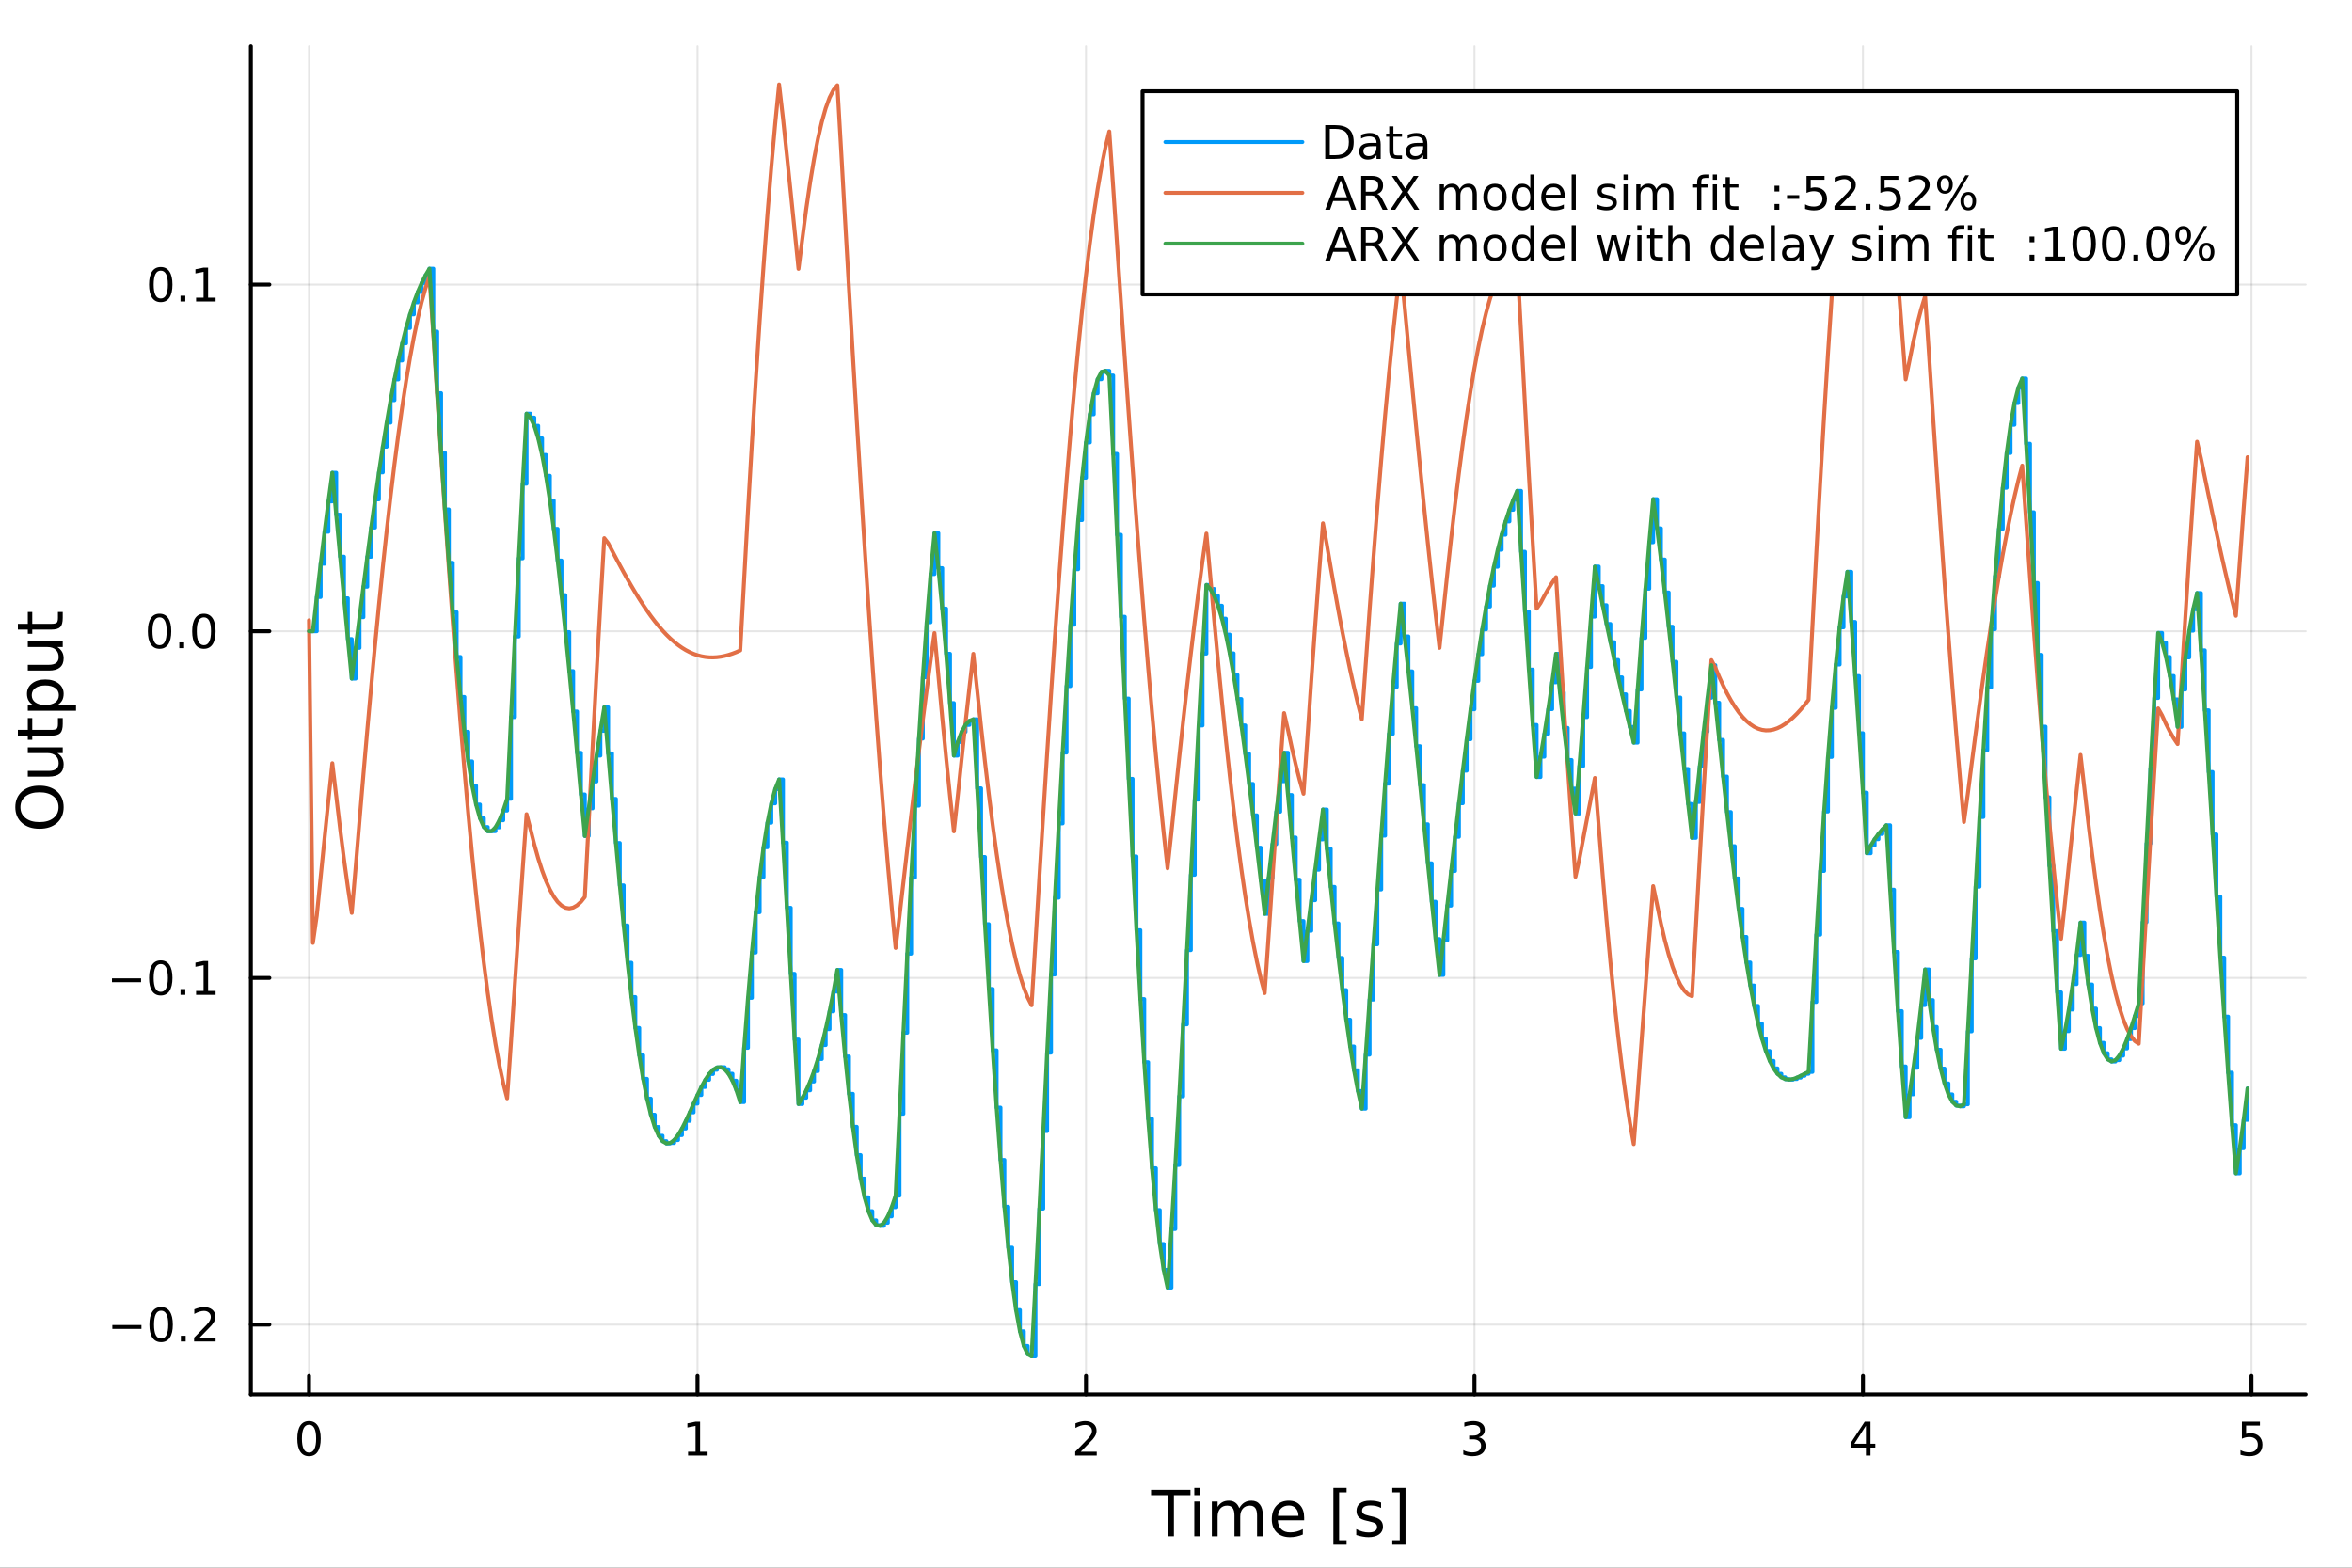 <?xml version="1.0" encoding="utf-8"?>
<svg xmlns="http://www.w3.org/2000/svg" xmlns:xlink="http://www.w3.org/1999/xlink" width="600" height="400" viewBox="0 0 2400 1600">
<rect x="0" y="0" width="2400" height="1600" fill="#333333" stroke="none"/>
<defs>
  <clipPath id="clip710">
    <rect x="0" y="0" width="2400" height="1600"/>
  </clipPath>
</defs>
<path clip-path="url(#clip710)" d="M0 1600 L2400 1600 L2400 0 L0 0  Z" fill="#ffffff" fill-rule="evenodd" fill-opacity="1"/>
<defs>
  <clipPath id="clip711">
    <rect x="480" y="0" width="1681" height="1600"/>
  </clipPath>
</defs>
<path clip-path="url(#clip710)" d="M255.977 1423.18 L2352.76 1423.18 L2352.76 47.244 L255.977 47.244  Z" fill="#ffffff" fill-rule="evenodd" fill-opacity="1"/>
<defs>
  <clipPath id="clip712">
    <rect x="255" y="47" width="2098" height="1377"/>
  </clipPath>
</defs>
<polyline clip-path="url(#clip712)" style="stroke:#000000; stroke-linecap:round; stroke-linejoin:round; stroke-width:2; stroke-opacity:0.1; fill:none" points="315.32,1423.18 315.32,47.244 "/>
<polyline clip-path="url(#clip712)" style="stroke:#000000; stroke-linecap:round; stroke-linejoin:round; stroke-width:2; stroke-opacity:0.1; fill:none" points="711.731,1423.18 711.731,47.244 "/>
<polyline clip-path="url(#clip712)" style="stroke:#000000; stroke-linecap:round; stroke-linejoin:round; stroke-width:2; stroke-opacity:0.1; fill:none" points="1108.14,1423.18 1108.14,47.244 "/>
<polyline clip-path="url(#clip712)" style="stroke:#000000; stroke-linecap:round; stroke-linejoin:round; stroke-width:2; stroke-opacity:0.1; fill:none" points="1504.55,1423.18 1504.55,47.244 "/>
<polyline clip-path="url(#clip712)" style="stroke:#000000; stroke-linecap:round; stroke-linejoin:round; stroke-width:2; stroke-opacity:0.1; fill:none" points="1900.97,1423.18 1900.97,47.244 "/>
<polyline clip-path="url(#clip712)" style="stroke:#000000; stroke-linecap:round; stroke-linejoin:round; stroke-width:2; stroke-opacity:0.1; fill:none" points="2297.38,1423.18 2297.38,47.244 "/>
<polyline clip-path="url(#clip712)" style="stroke:#000000; stroke-linecap:round; stroke-linejoin:round; stroke-width:2; stroke-opacity:0.1; fill:none" points="255.977,1351.89 2352.76,1351.89 "/>
<polyline clip-path="url(#clip712)" style="stroke:#000000; stroke-linecap:round; stroke-linejoin:round; stroke-width:2; stroke-opacity:0.1; fill:none" points="255.977,998.071 2352.76,998.071 "/>
<polyline clip-path="url(#clip712)" style="stroke:#000000; stroke-linecap:round; stroke-linejoin:round; stroke-width:2; stroke-opacity:0.1; fill:none" points="255.977,644.251 2352.76,644.251 "/>
<polyline clip-path="url(#clip712)" style="stroke:#000000; stroke-linecap:round; stroke-linejoin:round; stroke-width:2; stroke-opacity:0.1; fill:none" points="255.977,290.43 2352.76,290.43 "/>
<polyline clip-path="url(#clip710)" style="stroke:#000000; stroke-linecap:round; stroke-linejoin:round; stroke-width:4; stroke-opacity:1; fill:none" points="255.977,1423.18 2352.76,1423.18 "/>
<polyline clip-path="url(#clip710)" style="stroke:#000000; stroke-linecap:round; stroke-linejoin:round; stroke-width:4; stroke-opacity:1; fill:none" points="315.32,1423.18 315.32,1404.28 "/>
<polyline clip-path="url(#clip710)" style="stroke:#000000; stroke-linecap:round; stroke-linejoin:round; stroke-width:4; stroke-opacity:1; fill:none" points="711.731,1423.18 711.731,1404.28 "/>
<polyline clip-path="url(#clip710)" style="stroke:#000000; stroke-linecap:round; stroke-linejoin:round; stroke-width:4; stroke-opacity:1; fill:none" points="1108.14,1423.18 1108.14,1404.28 "/>
<polyline clip-path="url(#clip710)" style="stroke:#000000; stroke-linecap:round; stroke-linejoin:round; stroke-width:4; stroke-opacity:1; fill:none" points="1504.55,1423.18 1504.55,1404.28 "/>
<polyline clip-path="url(#clip710)" style="stroke:#000000; stroke-linecap:round; stroke-linejoin:round; stroke-width:4; stroke-opacity:1; fill:none" points="1900.97,1423.18 1900.97,1404.28 "/>
<polyline clip-path="url(#clip710)" style="stroke:#000000; stroke-linecap:round; stroke-linejoin:round; stroke-width:4; stroke-opacity:1; fill:none" points="2297.38,1423.18 2297.38,1404.28 "/>
<path clip-path="url(#clip710)" d="M315.32 1454.1 Q311.709 1454.1 309.88 1457.66 Q308.075 1461.2 308.075 1468.33 Q308.075 1475.44 309.88 1479.01 Q311.709 1482.55 315.32 1482.55 Q318.954 1482.55 320.76 1479.01 Q322.588 1475.44 322.588 1468.33 Q322.588 1461.2 320.76 1457.66 Q318.954 1454.1 315.32 1454.1 M315.32 1450.39 Q321.13 1450.39 324.186 1455 Q327.264 1459.58 327.264 1468.33 Q327.264 1477.06 324.186 1481.67 Q321.13 1486.25 315.32 1486.25 Q309.51 1486.25 306.431 1481.67 Q303.376 1477.06 303.376 1468.33 Q303.376 1459.58 306.431 1455 Q309.51 1450.39 315.32 1450.39 Z" fill="#000000" fill-rule="nonzero" fill-opacity="1" /><path clip-path="url(#clip710)" d="M702.113 1481.64 L709.752 1481.64 L709.752 1455.28 L701.442 1456.95 L701.442 1452.69 L709.706 1451.02 L714.382 1451.02 L714.382 1481.64 L722.021 1481.64 L722.021 1485.58 L702.113 1485.58 L702.113 1481.64 Z" fill="#000000" fill-rule="nonzero" fill-opacity="1" /><path clip-path="url(#clip710)" d="M1102.8 1481.64 L1119.12 1481.64 L1119.12 1485.58 L1097.17 1485.58 L1097.17 1481.64 Q1099.83 1478.89 1104.42 1474.26 Q1109.02 1469.61 1110.2 1468.27 Q1112.45 1465.74 1113.33 1464.01 Q1114.23 1462.25 1114.23 1460.56 Q1114.23 1457.8 1112.29 1456.07 Q1110.37 1454.33 1107.26 1454.33 Q1105.06 1454.33 1102.61 1455.09 Q1100.18 1455.86 1097.4 1457.41 L1097.4 1452.69 Q1100.23 1451.55 1102.68 1450.97 Q1105.13 1450.39 1107.17 1450.39 Q1112.54 1450.39 1115.74 1453.08 Q1118.93 1455.77 1118.93 1460.26 Q1118.93 1462.39 1118.12 1464.31 Q1117.33 1466.2 1115.23 1468.8 Q1114.65 1469.47 1111.55 1472.69 Q1108.44 1475.88 1102.8 1481.64 Z" fill="#000000" fill-rule="nonzero" fill-opacity="1" /><path clip-path="url(#clip710)" d="M1508.8 1466.95 Q1512.16 1467.66 1514.03 1469.93 Q1515.93 1472.2 1515.93 1475.53 Q1515.93 1480.65 1512.41 1483.45 Q1508.89 1486.25 1502.41 1486.25 Q1500.24 1486.25 1497.92 1485.81 Q1495.63 1485.39 1493.18 1484.54 L1493.18 1480.02 Q1495.12 1481.16 1497.44 1481.74 Q1499.75 1482.32 1502.27 1482.32 Q1506.67 1482.32 1508.96 1480.58 Q1511.28 1478.84 1511.28 1475.53 Q1511.28 1472.48 1509.13 1470.77 Q1507 1469.03 1503.18 1469.03 L1499.15 1469.03 L1499.15 1465.19 L1503.36 1465.19 Q1506.81 1465.19 1508.64 1463.82 Q1510.47 1462.43 1510.47 1459.84 Q1510.47 1457.18 1508.57 1455.77 Q1506.7 1454.33 1503.18 1454.33 Q1501.26 1454.33 1499.06 1454.75 Q1496.86 1455.16 1494.22 1456.04 L1494.22 1451.88 Q1496.88 1451.14 1499.2 1450.77 Q1501.53 1450.39 1503.59 1450.39 Q1508.92 1450.39 1512.02 1452.83 Q1515.12 1455.23 1515.12 1459.35 Q1515.12 1462.22 1513.48 1464.21 Q1511.83 1466.18 1508.8 1466.95 Z" fill="#000000" fill-rule="nonzero" fill-opacity="1" /><path clip-path="url(#clip710)" d="M1903.98 1455.09 L1892.17 1473.54 L1903.98 1473.54 L1903.98 1455.09 M1902.75 1451.02 L1908.63 1451.02 L1908.63 1473.54 L1913.56 1473.54 L1913.56 1477.43 L1908.63 1477.43 L1908.63 1485.58 L1903.98 1485.58 L1903.98 1477.43 L1888.37 1477.43 L1888.37 1472.92 L1902.75 1451.02 Z" fill="#000000" fill-rule="nonzero" fill-opacity="1" /><path clip-path="url(#clip710)" d="M2287.66 1451.02 L2306.01 1451.02 L2306.01 1454.96 L2291.94 1454.96 L2291.94 1463.43 Q2292.96 1463.08 2293.97 1462.92 Q2294.99 1462.73 2296.01 1462.73 Q2301.8 1462.73 2305.18 1465.9 Q2308.56 1469.08 2308.56 1474.49 Q2308.56 1480.07 2305.09 1483.17 Q2301.61 1486.25 2295.29 1486.25 Q2293.12 1486.25 2290.85 1485.88 Q2288.6 1485.51 2286.2 1484.77 L2286.2 1480.07 Q2288.28 1481.2 2290.5 1481.76 Q2292.72 1482.32 2295.2 1482.32 Q2299.21 1482.32 2301.54 1480.21 Q2303.88 1478.1 2303.88 1474.49 Q2303.88 1470.88 2301.54 1468.77 Q2299.21 1466.67 2295.2 1466.67 Q2293.33 1466.67 2291.45 1467.08 Q2289.6 1467.5 2287.66 1468.38 L2287.66 1451.02 Z" fill="#000000" fill-rule="nonzero" fill-opacity="1" /><path clip-path="url(#clip710)" d="M1174.54 1520.52 L1214.74 1520.52 L1214.74 1525.93 L1197.87 1525.93 L1197.87 1568.04 L1191.41 1568.04 L1191.41 1525.93 L1174.54 1525.93 L1174.54 1520.52 Z" fill="#000000" fill-rule="nonzero" fill-opacity="1" /><path clip-path="url(#clip710)" d="M1218.68 1532.4 L1224.54 1532.4 L1224.54 1568.04 L1218.68 1568.04 L1218.68 1532.4 M1218.68 1518.52 L1224.54 1518.52 L1224.54 1525.93 L1218.68 1525.93 L1218.68 1518.52 Z" fill="#000000" fill-rule="nonzero" fill-opacity="1" /><path clip-path="url(#clip710)" d="M1264.55 1539.24 Q1266.75 1535.29 1269.8 1533.41 Q1272.86 1531.54 1276.99 1531.54 Q1282.56 1531.54 1285.59 1535.45 Q1288.61 1539.33 1288.61 1546.53 L1288.61 1568.04 L1282.72 1568.04 L1282.72 1546.72 Q1282.72 1541.59 1280.91 1539.11 Q1279.09 1536.63 1275.37 1536.63 Q1270.82 1536.63 1268.18 1539.65 Q1265.54 1542.68 1265.54 1547.9 L1265.54 1568.04 L1259.65 1568.04 L1259.65 1546.72 Q1259.65 1541.56 1257.83 1539.11 Q1256.02 1536.63 1252.23 1536.63 Q1247.74 1536.63 1245.1 1539.68 Q1242.46 1542.71 1242.46 1547.9 L1242.46 1568.04 L1236.57 1568.04 L1236.57 1532.4 L1242.46 1532.4 L1242.46 1537.93 Q1244.47 1534.66 1247.27 1533.1 Q1250.07 1531.54 1253.92 1531.54 Q1257.8 1531.54 1260.51 1533.51 Q1263.24 1535.48 1264.55 1539.24 Z" fill="#000000" fill-rule="nonzero" fill-opacity="1" /><path clip-path="url(#clip710)" d="M1330.78 1548.76 L1330.78 1551.62 L1303.86 1551.62 Q1304.24 1557.67 1307.49 1560.85 Q1310.76 1564 1316.59 1564 Q1319.96 1564 1323.11 1563.17 Q1326.3 1562.35 1329.42 1560.69 L1329.42 1566.23 Q1326.26 1567.57 1322.95 1568.27 Q1319.64 1568.97 1316.24 1568.97 Q1307.71 1568.97 1302.71 1564 Q1297.75 1559.04 1297.75 1550.57 Q1297.75 1541.82 1302.46 1536.69 Q1307.2 1531.54 1315.22 1531.54 Q1322.41 1531.54 1326.58 1536.18 Q1330.78 1540.8 1330.78 1548.76 M1324.93 1547.04 Q1324.86 1542.23 1322.22 1539.37 Q1319.61 1536.5 1315.28 1536.5 Q1310.38 1536.5 1307.42 1539.27 Q1304.49 1542.04 1304.05 1547.07 L1324.93 1547.04 Z" fill="#000000" fill-rule="nonzero" fill-opacity="1" /><path clip-path="url(#clip710)" d="M1360.58 1518.52 L1374.07 1518.52 L1374.07 1523.07 L1366.43 1523.07 L1366.43 1572.09 L1374.07 1572.09 L1374.07 1576.64 L1360.58 1576.64 L1360.58 1518.52 Z" fill="#000000" fill-rule="nonzero" fill-opacity="1" /><path clip-path="url(#clip710)" d="M1409.27 1533.45 L1409.27 1538.98 Q1406.79 1537.71 1404.12 1537.07 Q1401.44 1536.44 1398.58 1536.44 Q1394.22 1536.44 1392.02 1537.77 Q1389.86 1539.11 1389.86 1541.79 Q1389.86 1543.82 1391.42 1545 Q1392.98 1546.15 1397.69 1547.2 L1399.69 1547.64 Q1405.93 1548.98 1408.54 1551.43 Q1411.18 1553.85 1411.18 1558.21 Q1411.18 1563.17 1407.24 1566.07 Q1403.32 1568.97 1396.45 1568.97 Q1393.58 1568.97 1390.46 1568.39 Q1387.38 1567.85 1383.94 1566.74 L1383.94 1560.69 Q1387.18 1562.38 1390.34 1563.24 Q1393.49 1564.07 1396.57 1564.07 Q1400.71 1564.07 1402.94 1562.66 Q1405.17 1561.23 1405.17 1558.65 Q1405.17 1556.27 1403.54 1554.99 Q1401.95 1553.72 1396.51 1552.54 L1394.47 1552.07 Q1389.03 1550.92 1386.61 1548.56 Q1384.19 1546.18 1384.19 1542.04 Q1384.19 1537.01 1387.76 1534.27 Q1391.32 1531.54 1397.88 1531.54 Q1401.13 1531.54 1403.99 1532.01 Q1406.85 1532.49 1409.27 1533.45 Z" fill="#000000" fill-rule="nonzero" fill-opacity="1" /><path clip-path="url(#clip710)" d="M1434.2 1518.52 L1434.2 1576.64 L1420.7 1576.64 L1420.7 1572.09 L1428.31 1572.09 L1428.31 1523.07 L1420.7 1523.07 L1420.7 1518.52 L1434.2 1518.52 Z" fill="#000000" fill-rule="nonzero" fill-opacity="1" /><polyline clip-path="url(#clip710)" style="stroke:#000000; stroke-linecap:round; stroke-linejoin:round; stroke-width:4; stroke-opacity:1; fill:none" points="255.977,1423.18 255.977,47.244 "/>
<polyline clip-path="url(#clip710)" style="stroke:#000000; stroke-linecap:round; stroke-linejoin:round; stroke-width:4; stroke-opacity:1; fill:none" points="255.977,1351.89 274.875,1351.89 "/>
<polyline clip-path="url(#clip710)" style="stroke:#000000; stroke-linecap:round; stroke-linejoin:round; stroke-width:4; stroke-opacity:1; fill:none" points="255.977,998.071 274.875,998.071 "/>
<polyline clip-path="url(#clip710)" style="stroke:#000000; stroke-linecap:round; stroke-linejoin:round; stroke-width:4; stroke-opacity:1; fill:none" points="255.977,644.251 274.875,644.251 "/>
<polyline clip-path="url(#clip710)" style="stroke:#000000; stroke-linecap:round; stroke-linejoin:round; stroke-width:4; stroke-opacity:1; fill:none" points="255.977,290.43 274.875,290.43 "/>
<path clip-path="url(#clip710)" d="M114.631 1352.34 L144.306 1352.34 L144.306 1356.28 L114.631 1356.28 L114.631 1352.34 Z" fill="#000000" fill-rule="nonzero" fill-opacity="1" /><path clip-path="url(#clip710)" d="M164.399 1337.69 Q160.788 1337.69 158.959 1341.25 Q157.153 1344.8 157.153 1351.93 Q157.153 1359.03 158.959 1362.6 Q160.788 1366.14 164.399 1366.14 Q168.033 1366.14 169.839 1362.6 Q171.667 1359.03 171.667 1351.93 Q171.667 1344.8 169.839 1341.25 Q168.033 1337.69 164.399 1337.69 M164.399 1333.99 Q170.209 1333.99 173.264 1338.59 Q176.343 1343.18 176.343 1351.93 Q176.343 1360.65 173.264 1365.26 Q170.209 1369.84 164.399 1369.84 Q158.589 1369.84 155.51 1365.26 Q152.454 1360.65 152.454 1351.93 Q152.454 1343.18 155.51 1338.59 Q158.589 1333.99 164.399 1333.99 Z" fill="#000000" fill-rule="nonzero" fill-opacity="1" /><path clip-path="url(#clip710)" d="M184.561 1363.29 L189.445 1363.29 L189.445 1369.17 L184.561 1369.17 L184.561 1363.29 Z" fill="#000000" fill-rule="nonzero" fill-opacity="1" /><path clip-path="url(#clip710)" d="M203.658 1365.24 L219.977 1365.24 L219.977 1369.17 L198.033 1369.17 L198.033 1365.24 Q200.695 1362.48 205.278 1357.85 Q209.885 1353.2 211.065 1351.86 Q213.311 1349.33 214.19 1347.6 Q215.093 1345.84 215.093 1344.15 Q215.093 1341.39 213.149 1339.66 Q211.227 1337.92 208.125 1337.92 Q205.926 1337.92 203.473 1338.69 Q201.042 1339.45 198.264 1341 L198.264 1336.28 Q201.088 1335.14 203.542 1334.57 Q205.996 1333.99 208.033 1333.99 Q213.403 1333.99 216.598 1336.67 Q219.792 1339.36 219.792 1343.85 Q219.792 1345.98 218.982 1347.9 Q218.195 1349.8 216.088 1352.39 Q215.51 1353.06 212.408 1356.28 Q209.306 1359.47 203.658 1365.24 Z" fill="#000000" fill-rule="nonzero" fill-opacity="1" /><path clip-path="url(#clip710)" d="M114.26 998.522 L143.936 998.522 L143.936 1002.46 L114.26 1002.46 L114.26 998.522 Z" fill="#000000" fill-rule="nonzero" fill-opacity="1" /><path clip-path="url(#clip710)" d="M164.028 983.87 Q160.417 983.87 158.589 987.435 Q156.783 990.976 156.783 998.106 Q156.783 1005.21 158.589 1008.78 Q160.417 1012.32 164.028 1012.32 Q167.663 1012.32 169.468 1008.78 Q171.297 1005.21 171.297 998.106 Q171.297 990.976 169.468 987.435 Q167.663 983.87 164.028 983.87 M164.028 980.166 Q169.839 980.166 172.894 984.773 Q175.973 989.356 175.973 998.106 Q175.973 1006.83 172.894 1011.44 Q169.839 1016.02 164.028 1016.02 Q158.218 1016.02 155.14 1011.44 Q152.084 1006.83 152.084 998.106 Q152.084 989.356 155.14 984.773 Q158.218 980.166 164.028 980.166 Z" fill="#000000" fill-rule="nonzero" fill-opacity="1" /><path clip-path="url(#clip710)" d="M184.19 1009.47 L189.075 1009.47 L189.075 1015.35 L184.19 1015.35 L184.19 1009.47 Z" fill="#000000" fill-rule="nonzero" fill-opacity="1" /><path clip-path="url(#clip710)" d="M200.07 1011.42 L207.709 1011.42 L207.709 985.05 L199.399 986.717 L199.399 982.458 L207.662 980.791 L212.338 980.791 L212.338 1011.42 L219.977 1011.42 L219.977 1015.35 L200.07 1015.35 L200.07 1011.42 Z" fill="#000000" fill-rule="nonzero" fill-opacity="1" /><path clip-path="url(#clip710)" d="M162.802 630.049 Q159.19 630.049 157.362 633.614 Q155.556 637.156 155.556 644.285 Q155.556 651.392 157.362 654.957 Q159.19 658.498 162.802 658.498 Q166.436 658.498 168.241 654.957 Q170.07 651.392 170.07 644.285 Q170.07 637.156 168.241 633.614 Q166.436 630.049 162.802 630.049 M162.802 626.346 Q168.612 626.346 171.667 630.952 Q174.746 635.535 174.746 644.285 Q174.746 653.012 171.667 657.619 Q168.612 662.202 162.802 662.202 Q156.991 662.202 153.913 657.619 Q150.857 653.012 150.857 644.285 Q150.857 635.535 153.913 630.952 Q156.991 626.346 162.802 626.346 Z" fill="#000000" fill-rule="nonzero" fill-opacity="1" /><path clip-path="url(#clip710)" d="M182.963 655.651 L187.848 655.651 L187.848 661.531 L182.963 661.531 L182.963 655.651 Z" fill="#000000" fill-rule="nonzero" fill-opacity="1" /><path clip-path="url(#clip710)" d="M208.033 630.049 Q204.422 630.049 202.593 633.614 Q200.787 637.156 200.787 644.285 Q200.787 651.392 202.593 654.957 Q204.422 658.498 208.033 658.498 Q211.667 658.498 213.473 654.957 Q215.301 651.392 215.301 644.285 Q215.301 637.156 213.473 633.614 Q211.667 630.049 208.033 630.049 M208.033 626.346 Q213.843 626.346 216.898 630.952 Q219.977 635.535 219.977 644.285 Q219.977 653.012 216.898 657.619 Q213.843 662.202 208.033 662.202 Q202.223 662.202 199.144 657.619 Q196.088 653.012 196.088 644.285 Q196.088 635.535 199.144 630.952 Q202.223 626.346 208.033 626.346 Z" fill="#000000" fill-rule="nonzero" fill-opacity="1" /><path clip-path="url(#clip710)" d="M164.028 276.229 Q160.417 276.229 158.589 279.794 Q156.783 283.336 156.783 290.465 Q156.783 297.572 158.589 301.136 Q160.417 304.678 164.028 304.678 Q167.663 304.678 169.468 301.136 Q171.297 297.572 171.297 290.465 Q171.297 283.336 169.468 279.794 Q167.663 276.229 164.028 276.229 M164.028 272.525 Q169.839 272.525 172.894 277.132 Q175.973 281.715 175.973 290.465 Q175.973 299.192 172.894 303.798 Q169.839 308.382 164.028 308.382 Q158.218 308.382 155.14 303.798 Q152.084 299.192 152.084 290.465 Q152.084 281.715 155.14 277.132 Q158.218 272.525 164.028 272.525 Z" fill="#000000" fill-rule="nonzero" fill-opacity="1" /><path clip-path="url(#clip710)" d="M184.19 301.831 L189.075 301.831 L189.075 307.71 L184.19 307.71 L184.19 301.831 Z" fill="#000000" fill-rule="nonzero" fill-opacity="1" /><path clip-path="url(#clip710)" d="M200.07 303.775 L207.709 303.775 L207.709 277.41 L199.399 279.076 L199.399 274.817 L207.662 273.15 L212.338 273.15 L212.338 303.775 L219.977 303.775 L219.977 307.71 L200.07 307.71 L200.07 303.775 Z" fill="#000000" fill-rule="nonzero" fill-opacity="1" /><path clip-path="url(#clip710)" d="M20.845 823.791 Q20.845 830.793 26.064 834.931 Q31.284 839.037 40.292 839.037 Q49.267 839.037 54.487 834.931 Q59.707 830.793 59.707 823.791 Q59.707 816.788 54.487 812.714 Q49.267 808.609 40.292 808.609 Q31.284 808.609 26.064 812.714 Q20.845 816.788 20.845 823.791 M15.625 823.791 Q15.625 813.797 22.341 807.813 Q29.025 801.829 40.292 801.829 Q51.527 801.829 58.243 807.813 Q64.927 813.797 64.927 823.791 Q64.927 833.817 58.243 839.832 Q51.559 845.816 40.292 845.816 Q29.025 845.816 22.341 839.832 Q15.625 833.817 15.625 823.791 Z" fill="#000000" fill-rule="nonzero" fill-opacity="1" /><path clip-path="url(#clip710)" d="M49.936 792.631 L28.356 792.631 L28.356 786.774 L49.713 786.774 Q54.774 786.774 57.32 784.801 Q59.835 782.827 59.835 778.881 Q59.835 774.138 56.811 771.401 Q53.787 768.632 48.567 768.632 L28.356 768.632 L28.356 762.775 L64.004 762.775 L64.004 768.632 L58.53 768.632 Q61.776 770.764 63.368 773.597 Q64.927 776.398 64.927 780.122 Q64.927 786.265 61.108 789.448 Q57.288 792.631 49.936 792.631 M27.497 777.894 L27.497 777.894 Z" fill="#000000" fill-rule="nonzero" fill-opacity="1" /><path clip-path="url(#clip710)" d="M18.235 744.92 L28.356 744.92 L28.356 732.857 L32.908 732.857 L32.908 744.92 L52.259 744.92 Q56.62 744.92 57.861 743.742 Q59.103 742.533 59.103 738.872 L59.103 732.857 L64.004 732.857 L64.004 738.872 Q64.004 745.652 61.49 748.23 Q58.943 750.808 52.259 750.808 L32.908 750.808 L32.908 755.105 L28.356 755.105 L28.356 750.808 L18.235 750.808 L18.235 744.92 Z" fill="#000000" fill-rule="nonzero" fill-opacity="1" /><path clip-path="url(#clip710)" d="M58.657 719.489 L77.563 719.489 L77.563 725.377 L28.356 725.377 L28.356 719.489 L33.767 719.489 Q30.584 717.643 29.056 714.842 Q27.497 712.009 27.497 708.094 Q27.497 701.601 32.653 697.559 Q37.809 693.485 46.212 693.485 Q54.615 693.485 59.771 697.559 Q64.927 701.601 64.927 708.094 Q64.927 712.009 63.399 714.842 Q61.84 717.643 58.657 719.489 M46.212 699.564 Q39.751 699.564 36.09 702.238 Q32.398 704.879 32.398 709.526 Q32.398 714.173 36.09 716.847 Q39.751 719.489 46.212 719.489 Q52.673 719.489 56.365 716.847 Q60.026 714.173 60.026 709.526 Q60.026 704.879 56.365 702.238 Q52.673 699.564 46.212 699.564 Z" fill="#000000" fill-rule="nonzero" fill-opacity="1" /><path clip-path="url(#clip710)" d="M49.936 684.382 L28.356 684.382 L28.356 678.525 L49.713 678.525 Q54.774 678.525 57.32 676.552 Q59.835 674.579 59.835 670.632 Q59.835 665.889 56.811 663.152 Q53.787 660.383 48.567 660.383 L28.356 660.383 L28.356 654.527 L64.004 654.527 L64.004 660.383 L58.53 660.383 Q61.776 662.516 63.368 665.348 Q64.927 668.149 64.927 671.873 Q64.927 678.016 61.108 681.199 Q57.288 684.382 49.936 684.382 M27.497 669.645 L27.497 669.645 Z" fill="#000000" fill-rule="nonzero" fill-opacity="1" /><path clip-path="url(#clip710)" d="M18.235 636.671 L28.356 636.671 L28.356 624.608 L32.908 624.608 L32.908 636.671 L52.259 636.671 Q56.62 636.671 57.861 635.493 Q59.103 634.284 59.103 630.623 L59.103 624.608 L64.004 624.608 L64.004 630.623 Q64.004 637.403 61.49 639.981 Q58.943 642.559 52.259 642.559 L32.908 642.559 L32.908 646.856 L28.356 646.856 L28.356 642.559 L18.235 642.559 L18.235 636.671 Z" fill="#000000" fill-rule="nonzero" fill-opacity="1" /><polyline clip-path="url(#clip712)" style="stroke:#009af9; stroke-linecap:round; stroke-linejoin:round; stroke-width:4; stroke-opacity:1; fill:none" points="315.32,644.251 319.284,644.251 323.248,644.251 323.248,609.278 327.212,609.278 327.212,575.335 331.176,575.335 331.176,542.72 335.141,542.72 335.141,511.699 339.105,511.699 339.105,482.503 343.069,482.503 343.069,525.27 347.033,525.27 347.033,568.14 350.997,568.14 350.997,610.625 354.961,610.625 354.961,652.251 358.925,652.251 358.925,692.575 362.889,692.575 362.889,661.241 366.853,661.241 366.853,629.889 370.818,629.889 370.818,598.795 374.782,598.795 374.782,568.227 378.746,568.227 378.746,538.438 382.71,538.438 382.71,509.659 386.674,509.659 386.674,482.101 390.638,482.101 390.638,455.945 394.602,455.945 394.602,431.345 398.566,431.345 398.566,408.422 402.53,408.422 402.53,387.261 406.495,387.261 406.495,367.918 410.459,367.918 410.459,350.41 414.423,350.41 414.423,334.723 418.387,334.723 418.387,320.811 422.351,320.811 422.351,308.595 426.315,308.595 426.315,297.97 430.279,297.97 430.279,288.806 434.243,288.806 434.243,280.948 438.208,280.948 438.208,274.228 442.172,274.228 442.172,338.404 446.136,338.404 446.136,401.275 450.1,401.275 450.1,462.042 454.064,462.042 454.064,519.97 458.028,519.97 458.028,574.394 461.992,574.394 461.992,624.735 465.956,624.735 465.956,670.51 469.92,670.51 469.92,711.333 473.885,711.333 473.885,746.925 477.849,746.925 477.849,777.113 481.813,777.113 481.813,801.832 485.777,801.832 485.777,821.124 489.741,821.124 489.741,835.132 493.705,835.132 493.705,844.094 497.669,844.094 497.669,848.34 501.633,848.34 501.633,848.276 505.597,848.276 505.597,844.378 509.562,844.378 509.562,837.181 513.526,837.181 513.526,827.266 517.49,827.266 517.49,815.245 521.454,815.245 521.454,731.805 525.418,731.805 525.418,649.592 529.382,649.592 529.382,569.837 533.346,569.837 533.346,493.688 537.31,493.688 537.31,422.192 541.275,422.192 541.275,426.223 545.239,426.223 545.239,434.57 549.203,434.57 549.203,447.285 553.167,447.285 553.167,464.33 557.131,464.33 557.131,485.581 561.095,485.581 561.095,510.829 565.059,510.829 565.059,539.791 569.023,539.791 569.023,572.115 572.987,572.115 572.987,607.392 576.952,607.392 576.952,645.16 580.916,645.16 580.916,684.923 584.88,684.923 584.88,726.155 588.844,726.155 588.844,768.311 592.808,768.311 592.808,810.846 596.772,810.846 596.772,853.217 600.736,853.217 600.736,824.952 604.7,824.952 604.7,797.557 608.664,797.557 608.664,771.165 612.629,771.165 612.629,745.886 616.593,745.886 616.593,721.81 620.557,721.81 620.557,768.951 624.521,768.951 624.521,815.346 628.485,815.346 628.485,860.42 632.449,860.42 632.449,903.638 636.413,903.638 636.413,944.514 640.377,944.514 640.377,982.619 644.341,982.619 644.341,1017.59 648.306,1017.59 648.306,1049.13 652.27,1049.13 652.27,1077.01 656.234,1077.01 656.234,1101.1 660.198,1101.1 660.198,1121.31 664.162,1121.31 664.162,1137.67 668.126,1137.67 668.126,1150.23 672.09,1150.23 672.09,1159.16 676.054,1159.16 676.054,1164.66 680.019,1164.66 680.019,1167 683.983,1167 683.983,1166.5 687.947,1166.5 687.947,1163.54 691.911,1163.54 691.911,1158.5 695.875,1158.5 695.875,1151.82 699.839,1151.82 699.839,1143.94 703.803,1143.94 703.803,1135.3 707.767,1135.3 707.767,1126.37 711.731,1126.37 711.731,1117.58 715.696,1117.58 715.696,1109.35 719.66,1109.35 719.66,1102.08 723.624,1102.08 723.624,1096.13 727.588,1096.13 727.588,1091.83 731.552,1091.83 731.552,1089.45 735.516,1089.45 735.516,1089.22 739.48,1089.22 739.48,1091.33 743.444,1091.33 743.444,1095.9 747.408,1095.9 747.408,1103 751.373,1103 751.373,1112.65 755.337,1112.65 755.337,1124.8 759.301,1124.8 759.301,1069.44 763.265,1069.44 763.265,1018.43 767.229,1018.43 767.229,972.184 771.193,972.184 771.193,931.027 775.157,931.027 775.157,895.168 779.121,895.168 779.121,864.713 783.085,864.713 783.085,839.663 787.05,839.663 787.05,819.916 791.014,819.916 791.014,805.274 794.978,805.274 794.978,795.449 798.942,795.449 798.942,860.017 802.906,860.017 802.906,926.527 806.87,926.527 806.87,993.881 810.834,993.881 810.834,1060.99 814.798,1060.99 814.798,1126.8 818.763,1126.8 818.763,1120.38 822.727,1120.38 822.727,1112.79 826.691,1112.79 826.691,1103.8 830.655,1103.8 830.655,1093.2 834.619,1093.2 834.619,1080.84 838.583,1080.84 838.583,1066.59 842.547,1066.59 842.547,1050.38 846.511,1050.38 846.511,1032.18 850.475,1032.18 850.475,1012.01 854.44,1012.01 854.44,989.923 858.404,989.923 858.404,1035.97 862.368,1035.97 862.368,1078.27 866.332,1078.27 866.332,1116.4 870.296,1116.4 870.296,1150.03 874.26,1150.03 874.26,1178.91 878.224,1178.91 878.224,1202.89 882.188,1202.89 882.188,1221.94 886.152,1221.94 886.152,1236.1 890.117,1236.1 890.117,1245.52 894.081,1245.52 894.081,1250.43 898.045,1250.43 898.045,1251.12 902.009,1251.12 902.009,1247.99 905.973,1247.99 905.973,1241.46 909.937,1241.46 909.937,1232.04 913.901,1232.04 913.901,1220.25 917.865,1220.25 917.865,1136.71 921.829,1136.71 921.829,1054 925.794,1054 925.794,973.29 929.758,973.29 929.758,895.692 933.722,895.692 933.722,822.223 937.686,822.223 937.686,753.79 941.65,753.79 941.65,691.182 945.614,691.182 945.614,635.052 949.578,635.052 949.578,585.913 953.542,585.913 953.542,544.125 957.507,544.125 957.507,579.847 961.471,579.847 961.471,621.132 965.435,621.132 965.435,667.296 969.399,667.296 969.399,717.578 973.363,717.578 973.363,771.153 977.327,771.153 977.327,757.21 981.291,757.21 981.291,746.861 985.255,746.861 985.255,739.806 989.219,739.806 989.219,735.688 993.184,735.688 993.184,734.111 997.148,734.111 997.148,804.588 1001.11,804.588 1001.11,874.656 1005.08,874.656 1005.08,943.246 1009.04,943.246 1009.04,1009.35 1013,1009.35 1013,1072.03 1016.97,1072.03 1016.97,1130.44 1020.93,1130.44 1020.93,1183.86 1024.9,1183.86 1024.9,1231.65 1028.86,1231.65 1028.86,1273.33 1032.82,1273.33 1032.82,1308.54 1036.79,1308.54 1036.79,1337.05 1040.75,1337.05 1040.75,1358.76 1044.72,1358.76 1044.72,1373.73 1048.68,1373.73 1048.68,1382.13 1052.65,1382.13 1052.65,1384.24 1056.61,1384.24 1056.61,1310.53 1060.57,1310.53 1060.57,1233.51 1064.54,1233.51 1064.54,1154.38 1068.5,1154.38 1068.5,1074.33 1072.47,1074.33 1072.47,994.548 1076.43,994.548 1076.43,916.192 1080.39,916.192 1080.39,840.354 1084.36,840.354 1084.36,768.049 1088.32,768.049 1088.32,700.197 1092.29,700.197 1092.29,637.609 1096.25,637.609 1096.25,580.969 1100.21,580.969 1100.21,530.831 1104.18,530.831 1104.18,487.606 1108.14,487.606 1108.14,451.563 1112.11,451.563 1112.11,422.823 1116.07,422.823 1116.07,401.366 1120.04,401.366 1120.04,387.032 1124,387.032 1124,379.529 1127.96,379.529 1127.96,378.442 1131.93,378.442 1131.93,383.248 1135.89,383.248 1135.89,463.271 1139.86,463.271 1139.86,545.802 1143.82,545.802 1143.82,629.477 1147.78,629.477 1147.78,712.945 1151.75,712.945 1151.75,794.898 1155.71,794.898 1155.71,874.091 1159.68,874.091 1159.68,949.369 1163.64,949.369 1163.64,1019.68 1167.6,1019.68 1167.6,1084.11 1171.57,1084.11 1171.57,1141.87 1175.53,1141.87 1175.53,1192.33 1179.5,1192.33 1179.5,1235.02 1183.46,1235.02 1183.46,1269.62 1187.43,1269.62 1187.43,1296 1191.39,1296 1191.39,1314.18 1195.35,1314.18 1195.35,1254.38 1199.32,1254.38 1199.32,1188.95 1203.28,1188.95 1203.28,1118.93 1207.25,1118.93 1207.25,1045.46 1211.21,1045.46 1211.21,969.706 1215.17,969.706 1215.17,892.835 1219.14,892.835 1219.14,816.02 1223.1,816.02 1223.1,740.396 1227.07,740.396 1227.07,667.048 1231.03,667.048 1231.03,596.985 1234.99,596.985 1234.99,601.073 1238.96,601.073 1238.96,608.117 1242.92,608.117 1242.92,618.217 1246.89,618.217 1246.89,631.404 1250.85,631.404 1250.85,647.644 1254.82,647.644 1254.82,666.844 1258.78,666.844 1258.78,688.849 1262.74,688.849 1262.74,713.451 1266.71,713.451 1266.71,740.395 1270.67,740.395 1270.67,769.385 1274.64,769.385 1274.64,800.088 1278.6,800.088 1278.6,832.146 1282.56,832.146 1282.56,865.182 1286.53,865.182 1286.53,898.808 1290.49,898.808 1290.49,932.631 1294.46,932.631 1294.46,896.32 1298.42,896.32 1298.42,861.506 1302.38,861.506 1302.38,828.43 1306.35,828.43 1306.35,797.296 1310.31,797.296 1310.31,768.266 1314.28,768.266 1314.28,811.409 1318.24,811.409 1318.24,854.794 1322.21,854.794 1322.21,897.859 1326.17,897.859 1326.17,940.062 1330.13,940.062 1330.13,980.892 1334.1,980.892 1334.1,949.928 1338.06,949.928 1338.06,918.753 1342.03,918.753 1342.03,887.59 1345.99,887.59 1345.99,856.661 1349.95,856.661 1349.95,826.181 1353.92,826.181 1353.92,866.3 1357.88,866.3 1357.88,905.197 1361.85,905.197 1361.85,942.449 1365.81,942.449 1365.81,977.67 1369.77,977.67 1369.77,1010.52 1373.74,1010.52 1373.74,1040.73 1377.7,1040.73 1377.7,1068.07 1381.67,1068.07 1381.67,1092.36 1385.63,1092.36 1385.63,1113.52 1389.6,1113.52 1389.6,1131.5 1393.56,1131.5 1393.56,1076.37 1397.52,1076.37 1397.52,1020.21 1401.49,1020.21 1401.49,963.772 1405.45,963.772 1405.45,907.757 1409.42,907.757 1409.42,852.863 1413.38,852.863 1413.38,799.743 1417.34,799.743 1417.34,749.002 1421.31,749.002 1421.31,701.182 1425.27,701.182 1425.27,656.757 1429.24,656.757 1429.24,616.123 1433.2,616.123 1433.2,649.541 1437.16,649.541 1437.16,685.231 1441.13,685.231 1441.13,722.736 1445.09,722.736 1445.09,761.576 1449.06,761.576 1449.06,801.253 1453.02,801.253 1453.02,841.266 1456.98,841.266 1456.98,881.118 1460.95,881.118 1460.95,920.327 1464.91,920.327 1464.91,958.436 1468.88,958.436 1468.88,995.02 1472.84,995.02 1472.84,959.746 1476.81,959.746 1476.81,924.281 1480.77,924.281 1480.77,888.933 1484.73,888.933 1484.73,854.002 1488.7,854.002 1488.7,819.775 1492.66,819.775 1492.66,786.52 1496.63,786.52 1496.63,754.482 1500.59,754.482 1500.59,723.88 1504.55,723.88 1504.55,694.899 1508.52,694.899 1508.52,667.694 1512.48,667.694 1512.48,642.381 1516.45,642.381 1516.45,619.041 1520.41,619.041 1520.41,597.716 1524.37,597.716 1524.37,578.413 1528.34,578.413 1528.34,561.099 1532.3,561.099 1532.3,545.71 1536.27,545.71 1536.27,532.146 1540.23,532.146 1540.23,520.281 1544.2,520.281 1544.2,509.96 1548.16,509.96 1548.16,501.007 1552.12,501.007 1552.12,563.172 1556.09,563.172 1556.09,624.242 1560.05,624.242 1560.05,683.401 1564.02,683.401 1564.02,739.893 1567.98,739.893 1567.98,793.034 1571.94,793.034 1571.94,772.276 1575.91,772.276 1575.91,749.115 1579.87,749.115 1579.87,723.737 1583.84,723.737 1583.84,696.369 1587.8,696.369 1587.8,667.272 1591.76,667.272 1591.76,706.686 1595.73,706.686 1595.73,742.919 1599.69,742.919 1599.69,775.707 1603.66,775.707 1603.66,804.856 1607.62,804.856 1607.62,830.248 1611.59,830.248 1611.59,781.893 1615.55,781.893 1615.55,731.824 1619.51,731.824 1619.51,680.735 1623.48,680.735 1623.48,629.323 1627.44,629.323 1627.44,578.273 1631.41,578.273 1631.41,598.193 1635.37,598.193 1635.37,617.703 1639.33,617.703 1639.33,636.783 1643.3,636.783 1643.3,655.421 1647.26,655.421 1647.26,673.61 1651.23,673.61 1651.23,691.349 1655.19,691.349 1655.19,708.641 1659.15,708.641 1659.15,725.497 1663.12,725.497 1663.12,741.929 1667.08,741.929 1667.08,757.958 1671.05,757.958 1671.05,703.659 1675.01,703.659 1675.01,651.066 1678.98,651.066 1678.98,600.805 1682.94,600.805 1682.94,553.439 1686.9,553.439 1686.9,509.463 1690.87,509.463 1690.87,539.24 1694.83,539.24 1694.83,571.096 1698.8,571.096 1698.8,604.68 1702.76,604.68 1702.76,639.614 1706.72,639.614 1706.72,675.503 1710.69,675.503 1710.69,711.939 1714.65,711.939 1714.65,748.514 1718.62,748.514 1718.62,784.825 1722.58,784.825 1722.58,820.483 1726.54,820.483 1726.54,855.121 1730.51,855.121 1730.51,818.453 1734.47,818.453 1734.47,782.179 1738.44,782.179 1738.44,746.628 1742.4,746.628 1742.4,712.107 1746.37,712.107 1746.37,678.9 1750.33,678.9 1750.33,717.205 1754.29,717.205 1754.29,755.231 1758.26,755.231 1758.26,792.564 1762.22,792.564 1762.22,828.809 1766.19,828.809 1766.19,863.602 1770.15,863.602 1770.15,896.616 1774.11,896.616 1774.11,927.566 1778.08,927.566 1778.08,956.21 1782.04,956.21 1782.04,982.358 1786.01,982.358 1786.01,1005.87 1789.97,1005.87 1789.97,1026.66 1793.93,1026.66 1793.93,1044.7 1797.9,1044.7 1797.9,1060.01 1801.86,1060.01 1801.86,1072.65 1805.83,1072.65 1805.83,1082.74 1809.79,1082.74 1809.79,1090.44 1813.76,1090.44 1813.76,1095.96 1817.72,1095.96 1817.72,1099.53 1821.68,1099.53 1821.68,1101.4 1825.65,1101.4 1825.65,1101.88 1829.61,1101.88 1829.61,1101.25 1833.58,1101.25 1833.58,1099.83 1837.54,1099.83 1837.54,1097.94 1841.5,1097.94 1841.5,1095.9 1845.47,1095.9 1845.47,1093.99 1849.43,1093.99 1849.43,1022.58 1853.4,1022.58 1853.4,953.933 1857.36,953.933 1857.36,888.894 1861.32,888.894 1861.32,828.214 1865.29,828.214 1865.29,772.538 1869.25,772.538 1869.25,722.399 1873.22,722.399 1873.22,678.211 1877.18,678.211 1877.18,640.26 1881.15,640.26 1881.15,608.707 1885.11,608.707 1885.11,583.585 1889.07,583.585 1889.07,634.751 1893.04,634.751 1893.04,689.99 1897,689.99 1897,748.387 1900.97,748.387 1900.97,808.99 1904.93,808.99 1904.93,870.829 1908.89,870.829 1908.89,862.988 1912.86,862.988 1912.86,856.525 1916.82,856.525 1916.82,851.127 1920.79,851.127 1920.79,846.472 1924.75,846.472 1924.75,842.236 1928.71,842.236 1928.71,908.048 1932.68,908.048 1932.68,971.596 1936.64,971.596 1936.64,1031.99 1940.61,1031.99 1940.61,1088.44 1944.57,1088.44 1944.57,1140.24 1948.54,1140.24 1948.54,1116.84 1952.5,1116.84 1952.5,1089.79 1956.46,1089.79 1956.46,1059.32 1960.43,1059.32 1960.43,1025.75 1964.39,1025.75 1964.39,989.437 1968.36,989.437 1968.36,1020.74 1972.32,1020.74 1972.32,1048.11 1976.28,1048.11 1976.28,1071.41 1980.25,1071.41 1980.25,1090.62 1984.21,1090.62 1984.21,1105.76 1988.18,1105.76 1988.18,1116.97 1992.14,1116.97 1992.14,1124.42 1996.1,1124.42 1996.1,1128.36 2000.07,1128.36 2000.07,1129.11 2004.03,1129.11 2004.03,1127.04 2008,1127.04 2008,1052.58 2011.96,1052.58 2011.96,978.199 2015.93,978.199 2015.93,904.942 2019.89,904.942 2019.89,833.818 2023.85,833.818 2023.85,765.765 2027.82,765.765 2027.82,701.64 2031.78,701.64 2031.78,642.197 2035.75,642.197 2035.75,588.082 2039.71,588.082 2039.71,539.822 2043.67,539.822 2043.67,497.814 2047.64,497.814 2047.64,462.327 2051.6,462.327 2051.6,433.495 2055.57,433.495 2055.57,411.323 2059.53,411.323 2059.53,395.687 2063.49,395.687 2063.49,386.343 2067.46,386.343 2067.46,452.878 2071.42,452.878 2071.42,522.826 2075.39,522.826 2075.39,595.041 2079.35,595.041 2079.35,668.361 2083.32,668.361 2083.32,741.635 2087.28,741.635 2087.28,813.745 2091.24,813.745 2091.24,883.623 2095.21,883.623 2095.21,950.275 2099.17,950.275 2099.17,1012.8 2103.14,1012.8 2103.14,1070.38 2107.1,1070.38 2107.1,1052.42 2111.06,1052.42 2111.06,1030.34 2115.03,1030.34 2115.03,1004.33 2118.99,1004.33 2118.99,974.64 2122.96,974.64 2122.96,941.591 2126.92,941.591 2126.92,975.509 2130.88,975.509 2130.88,1004.82 2134.85,1004.82 2134.85,1029.4 2138.81,1029.4 2138.81,1049.22 2142.78,1049.22 2142.78,1064.34 2146.74,1064.34 2146.74,1074.91 2150.7,1074.91 2150.7,1081.16 2154.67,1081.16 2154.67,1083.4 2158.63,1083.4 2158.63,1082 2162.6,1082 2162.6,1077.4 2166.56,1077.4 2166.56,1070.06 2170.53,1070.06 2170.53,1060.52 2174.49,1060.52 2174.49,1049.29 2178.45,1049.29 2178.45,1036.95 2182.42,1036.95 2182.42,1024.05 2186.38,1024.05 2186.38,941.187 2190.35,941.187 2190.35,860.902 2194.31,860.902 2194.31,784.291 2198.27,784.291 2198.27,712.353 2202.24,712.353 2202.24,645.966 2206.2,645.966 2206.2,655.824 2210.17,655.824 2210.17,670.527 2214.13,670.527 2214.13,689.935 2218.09,689.935 2218.09,713.818 2222.06,713.818 2222.06,741.86 2226.02,741.86 2226.02,703.725 2229.99,703.725 2229.99,670.964 2233.95,670.964 2233.95,643.662 2237.92,643.662 2237.92,621.799 2241.88,621.799 2241.88,605.252 2245.84,605.252 2245.84,663.748 2249.81,663.748 2249.81,724.968 2253.77,724.968 2253.77,787.929 2257.74,787.929 2257.74,851.633 2261.7,851.633 2261.7,915.099 2265.66,915.099 2265.66,977.374 2269.63,977.374 2269.63,1037.56 2273.59,1037.56 2273.59,1094.81 2277.56,1094.81 2277.56,1148.36 2281.52,1148.36 2281.52,1197.56 2285.48,1197.56 2285.48,1171.9 2289.45,1171.9 2289.45,1142.92 2293.41,1142.92 2293.41,1110.88 "/>
<polyline clip-path="url(#clip712)" style="stroke:#e26f46; stroke-linecap:round; stroke-linejoin:round; stroke-width:4; stroke-opacity:1; fill:none" points="315.32,633.062 319.284,962.348 323.248,934.525 327.212,894.953 331.176,855.522 335.141,816.79 339.105,778.948 343.069,812.198 347.033,845.631 350.997,876.775 354.961,905.497 358.925,931.726 362.889,885.375 366.853,837.472 370.818,790.604 374.782,745.025 378.746,700.897 382.71,658.367 386.674,617.567 390.638,578.619 394.602,541.631 398.566,506.696 402.53,473.896 406.495,443.3 410.459,414.964 414.423,388.93 418.387,365.231 422.351,343.886 426.315,324.903 430.279,308.278 434.243,293.997 438.208,282.066 442.172,342.512 446.136,404.251 450.1,464.641 454.064,523.379 458.028,580.257 461.992,635.085 465.956,687.69 469.92,737.918 473.885,785.628 477.849,830.7 481.813,873.026 485.777,912.519 489.741,949.105 493.705,982.729 497.669,1013.35 501.633,1040.94 505.597,1065.49 509.562,1087 513.526,1105.5 517.49,1120.98 521.454,1063.42 525.418,1003.92 529.382,945.141 533.346,887.396 537.31,830.943 541.275,846.054 545.239,861.884 549.203,876.021 553.167,888.388 557.131,898.992 561.095,907.852 565.059,914.995 569.023,920.452 572.987,924.263 576.952,926.474 580.916,927.134 584.88,926.301 588.844,924.035 592.808,920.401 596.772,915.439 600.736,839.159 604.7,762.678 608.664,688.663 612.629,617.438 616.593,549.252 620.557,554.366 624.521,561.911 628.485,569.452 632.449,576.875 636.413,584.147 640.377,591.242 644.341,598.134 648.306,604.799 652.27,611.214 656.234,617.361 660.198,623.222 664.162,628.78 668.126,634.021 672.09,638.935 676.054,643.51 680.019,647.738 683.983,651.615 687.947,655.135 691.911,658.295 695.875,661.096 699.839,663.537 703.803,665.622 707.767,667.354 711.731,668.74 715.696,669.785 719.66,670.499 723.624,670.89 727.588,670.969 731.552,670.747 735.516,670.237 739.48,669.453 743.444,668.408 747.408,667.117 751.373,665.595 755.337,663.83 759.301,591.776 763.265,520.49 767.229,452.579 771.193,388.305 775.157,327.825 779.121,271.27 783.085,218.751 787.05,170.353 791.014,126.141 794.978,86.186 798.942,120.571 802.906,158.256 806.87,196.633 810.834,235.423 814.798,274.399 818.763,243.314 822.727,213.031 826.691,185.966 830.655,162.2 834.619,141.719 838.583,124.49 842.547,110.47 846.511,99.599 850.475,91.808 854.44,87.043 858.404,155.273 862.368,225.356 866.332,294.59 870.296,362.613 874.26,429.156 878.224,493.972 882.188,556.831 886.152,617.519 890.117,675.842 894.081,731.623 898.045,784.705 902.009,834.946 905.973,882.227 909.937,926.443 913.901,967.48 917.865,935.21 921.829,900.622 925.794,866.274 929.758,832.393 933.722,799.117 937.686,766.576 941.65,734.891 945.614,704.174 949.578,674.529 953.542,646.079 957.507,688.971 961.471,732.241 965.435,773.366 969.399,812.162 973.363,848.508 977.327,812.269 981.291,774.426 985.255,737.523 989.219,701.773 993.184,667.325 997.148,704.352 1001.11,741.909 1005.08,777.495 1009.04,810.943 1013,842.18 1016.97,871.147 1020.93,897.798 1024.9,922.098 1028.86,944.028 1032.82,963.576 1036.79,980.744 1040.75,995.545 1044.72,1008 1048.68,1018.14 1052.65,1025.99 1056.61,961.518 1060.57,895.839 1064.54,831.606 1068.5,769.137 1072.47,708.652 1076.43,650.352 1080.39,594.42 1084.36,541.023 1088.32,490.306 1092.29,442.402 1096.25,397.42 1100.21,355.456 1104.18,316.586 1108.14,280.87 1112.11,248.351 1116.07,219.057 1120.04,192.998 1124,170.169 1127.96,150.554 1131.93,134.146 1135.89,190.962 1139.86,249.903 1143.82,308.307 1147.78,365.849 1151.75,422.296 1155.71,477.432 1159.68,531.055 1163.64,582.977 1167.6,633.026 1171.57,681.044 1175.53,726.89 1179.5,770.435 1183.46,811.57 1187.43,850.197 1191.39,886.207 1195.35,849.472 1199.32,810.982 1203.28,773.29 1207.25,736.617 1211.21,701.094 1215.17,666.84 1219.14,633.962 1223.1,602.56 1227.07,572.72 1231.03,544.548 1234.99,588.172 1238.96,632.606 1242.92,675.307 1246.89,716.067 1250.85,754.77 1254.82,791.318 1258.78,825.626 1262.74,857.623 1266.71,887.25 1270.67,914.462 1274.64,939.226 1278.6,961.523 1282.56,981.345 1286.53,998.696 1290.49,1013.56 1294.46,955.904 1298.42,896.803 1302.38,838.893 1306.35,782.472 1310.31,727.772 1314.28,745.042 1318.24,763.409 1322.21,780.437 1326.17,796.022 1330.13,810.115 1334.1,752.646 1338.06,694.654 1342.03,638.736 1345.99,585.145 1349.95,534.071 1353.92,555.712 1357.88,579.151 1361.85,601.9 1365.81,623.803 1369.77,644.79 1373.74,664.8 1377.7,683.778 1381.67,701.677 1385.63,718.456 1389.6,734.053 1393.56,678.378 1397.52,622.452 1401.49,568.85 1405.45,517.808 1409.42,469.463 1413.38,423.935 1417.34,381.323 1421.31,341.712 1425.27,305.169 1429.24,271.772 1433.2,311.617 1437.16,353.682 1441.13,395.378 1445.09,436.45 1449.06,476.733 1453.02,516.071 1456.98,554.322 1460.95,591.351 1464.91,627.035 1468.88,661.235 1472.84,623.788 1476.81,585.644 1480.77,549.316 1484.73,514.978 1488.7,482.715 1492.66,452.594 1496.63,424.672 1500.59,398.994 1504.55,375.59 1508.52,354.482 1512.48,335.677 1516.45,319.175 1520.41,304.963 1524.37,293.019 1528.34,283.312 1532.3,275.799 1536.27,270.432 1540.23,267.154 1544.2,265.901 1548.16,266.628 1552.12,339.321 1556.09,412.856 1560.05,484.552 1564.02,554.075 1567.98,621.157 1571.94,615.523 1575.91,608.018 1579.87,601.058 1583.84,594.734 1587.8,589.081 1591.76,654.163 1595.73,718.936 1599.69,780.806 1603.66,839.522 1607.62,894.905 1611.59,876.765 1615.55,856.037 1619.51,835.224 1623.48,814.504 1627.44,793.998 1631.41,843.856 1635.37,893.119 1639.33,939.273 1643.3,982.147 1647.26,1021.67 1651.23,1057.78 1655.19,1090.46 1659.15,1119.67 1663.12,1145.42 1667.08,1167.7 1671.05,1116.46 1675.01,1062.81 1678.98,1009.37 1682.94,956.481 1686.9,904.379 1690.87,923.34 1694.83,942.52 1698.8,959.511 1702.76,974.241 1706.72,986.726 1710.69,996.994 1714.65,1005.08 1718.62,1011.04 1722.58,1014.92 1726.54,1016.75 1730.51,946.538 1734.47,875.405 1738.44,806.02 1742.4,738.711 1746.37,673.739 1750.33,681.374 1754.29,690.764 1758.26,699.491 1762.22,707.459 1766.19,714.66 1770.15,721.089 1774.11,726.747 1778.08,731.637 1782.04,735.765 1786.01,739.143 1789.97,741.782 1793.93,743.7 1797.9,744.915 1801.86,745.448 1805.83,745.323 1809.79,744.565 1813.76,743.202 1817.72,741.263 1821.68,738.779 1825.65,735.783 1829.61,732.306 1833.58,728.385 1837.54,724.052 1841.5,719.345 1845.47,714.269 1849.43,638.8 1853.4,564.015 1857.36,492.54 1861.32,424.653 1865.29,360.532 1869.25,300.327 1873.22,244.162 1877.18,192.142 1881.15,144.346 1885.11,100.86 1889.07,131.781 1893.04,166.084 1897,201.172 1900.97,236.776 1904.93,272.683 1908.89,238.653 1912.86,205.558 1916.82,175.823 1920.79,149.535 1924.75,126.714 1928.71,177.396 1932.68,230.497 1936.64,283.373 1940.61,335.711 1944.57,387.262 1948.54,367.757 1952.5,348.043 1956.46,330.528 1960.43,315.287 1964.39,302.335 1968.36,361.706 1972.32,422.323 1976.28,481.552 1980.25,539.095 1984.21,594.752 1988.18,648.339 1992.14,699.69 1996.1,748.657 2000.07,795.105 2004.03,838.89 2008,809.851 2011.96,778.944 2015.93,748.693 2019.89,719.289 2023.85,690.838 2027.82,663.434 2031.78,637.161 2035.75,612.096 2039.71,588.309 2043.67,565.859 2047.64,544.798 2051.6,525.17 2055.57,507.009 2059.53,490.343 2063.49,475.219 2067.46,531.711 2071.42,588.782 2075.39,643.838 2079.35,696.625 2083.32,746.988 2087.28,794.786 2091.24,839.9 2095.21,882.225 2099.17,921.675 2103.14,958.15 2107.1,921.533 2111.06,882.827 2115.03,844.599 2118.99,807.084 2122.96,770.458 2126.92,804.917 2130.88,839.545 2134.85,871.867 2138.81,901.745 2142.78,929.131 2146.74,953.997 2150.7,976.324 2154.67,996.107 2158.63,1013.35 2162.6,1028.08 2166.56,1040.31 2170.53,1050.1 2174.49,1057.48 2178.45,1062.51 2182.42,1065.23 2186.38,995.665 2190.35,924.923 2194.31,855.687 2198.27,788.294 2202.24,723.015 2206.2,730.129 2210.17,738.796 2214.13,746.606 2218.09,753.479 2222.06,759.386 2226.02,694.275 2229.99,629.199 2233.95,566.766 2237.92,507.238 2241.88,450.808 2245.84,467.679 2249.81,486.93 2253.77,506.074 2257.74,524.947 2261.7,543.472 2265.66,561.576 2269.63,579.193 2273.59,596.261 2277.56,612.722 2281.52,628.497 2285.48,573.476 2289.45,518.658 2293.41,466.597 "/>
<polyline clip-path="url(#clip712)" style="stroke:#3da44d; stroke-linecap:round; stroke-linejoin:round; stroke-width:4; stroke-opacity:1; fill:none" points="315.32,644.251 319.284,644.251 323.248,609.278 327.212,575.335 331.176,542.72 335.141,511.699 339.105,482.503 343.069,525.27 347.033,568.14 350.997,610.625 354.961,652.251 358.925,692.575 362.889,661.241 366.853,629.889 370.818,598.795 374.782,568.227 378.746,538.438 382.71,509.659 386.674,482.101 390.638,455.945 394.602,431.345 398.566,408.422 402.53,387.261 406.495,367.918 410.459,350.41 414.423,334.723 418.387,320.811 422.351,308.595 426.315,297.97 430.279,288.806 434.243,280.948 438.208,274.228 442.172,338.404 446.136,401.275 450.1,462.042 454.064,519.97 458.028,574.394 461.992,624.735 465.956,670.51 469.92,711.333 473.885,746.925 477.849,777.113 481.813,801.832 485.777,821.124 489.741,835.132 493.705,844.094 497.669,848.34 501.633,848.276 505.597,844.378 509.562,837.181 513.526,827.266 517.49,815.245 521.454,731.805 525.418,649.592 529.382,569.837 533.346,493.688 537.31,422.192 541.275,426.223 545.239,434.57 549.203,447.285 553.167,464.33 557.131,485.581 561.095,510.829 565.059,539.791 569.023,572.115 572.987,607.392 576.952,645.16 580.916,684.923 584.88,726.155 588.844,768.311 592.808,810.846 596.772,853.217 600.736,824.952 604.7,797.557 608.664,771.165 612.629,745.886 616.593,721.81 620.557,768.951 624.521,815.346 628.485,860.42 632.449,903.638 636.413,944.514 640.377,982.619 644.341,1017.59 648.306,1049.13 652.27,1077.01 656.234,1101.1 660.198,1121.31 664.162,1137.67 668.126,1150.23 672.09,1159.16 676.054,1164.66 680.019,1167 683.983,1166.5 687.947,1163.54 691.911,1158.5 695.875,1151.82 699.839,1143.94 703.803,1135.3 707.767,1126.37 711.731,1117.58 715.696,1109.35 719.66,1102.08 723.624,1096.13 727.588,1091.83 731.552,1089.45 735.516,1089.22 739.48,1091.33 743.444,1095.9 747.408,1103 751.373,1112.65 755.337,1124.8 759.301,1069.44 763.265,1018.43 767.229,972.184 771.193,931.027 775.157,895.168 779.121,864.713 783.085,839.663 787.05,819.916 791.014,805.274 794.978,795.449 798.942,860.017 802.906,926.527 806.87,993.881 810.834,1060.99 814.798,1126.8 818.763,1120.38 822.727,1112.79 826.691,1103.8 830.655,1093.2 834.619,1080.84 838.583,1066.59 842.547,1050.38 846.511,1032.18 850.475,1012.01 854.44,989.923 858.404,1035.97 862.368,1078.27 866.332,1116.4 870.296,1150.03 874.26,1178.91 878.224,1202.89 882.188,1221.94 886.152,1236.1 890.117,1245.52 894.081,1250.43 898.045,1251.12 902.009,1247.99 905.973,1241.46 909.937,1232.04 913.901,1220.25 917.865,1136.71 921.829,1054 925.794,973.29 929.758,895.692 933.722,822.223 937.686,753.79 941.65,691.182 945.614,635.052 949.578,585.913 953.542,544.125 957.507,579.847 961.471,621.132 965.435,667.296 969.399,717.578 973.363,771.153 977.327,757.21 981.291,746.861 985.255,739.806 989.219,735.688 993.184,734.111 997.148,804.588 1001.11,874.656 1005.08,943.246 1009.04,1009.35 1013,1072.03 1016.97,1130.44 1020.93,1183.86 1024.9,1231.65 1028.86,1273.33 1032.82,1308.54 1036.79,1337.05 1040.75,1358.76 1044.72,1373.73 1048.68,1382.13 1052.65,1384.24 1056.61,1310.53 1060.57,1233.51 1064.54,1154.38 1068.5,1074.33 1072.47,994.548 1076.43,916.192 1080.39,840.354 1084.36,768.049 1088.32,700.197 1092.29,637.609 1096.25,580.969 1100.21,530.831 1104.18,487.606 1108.14,451.563 1112.11,422.823 1116.07,401.366 1120.04,387.032 1124,379.529 1127.96,378.442 1131.93,383.248 1135.89,463.271 1139.86,545.802 1143.82,629.477 1147.78,712.945 1151.75,794.898 1155.71,874.091 1159.68,949.369 1163.64,1019.68 1167.6,1084.11 1171.57,1141.87 1175.53,1192.33 1179.5,1235.02 1183.46,1269.62 1187.43,1296 1191.39,1314.18 1195.35,1254.38 1199.32,1188.95 1203.28,1118.93 1207.25,1045.46 1211.21,969.706 1215.17,892.835 1219.14,816.02 1223.1,740.396 1227.07,667.048 1231.03,596.985 1234.99,601.073 1238.96,608.117 1242.92,618.217 1246.89,631.404 1250.85,647.644 1254.82,666.844 1258.78,688.849 1262.74,713.451 1266.71,740.395 1270.67,769.385 1274.64,800.088 1278.6,832.146 1282.56,865.182 1286.53,898.808 1290.49,932.631 1294.46,896.32 1298.42,861.506 1302.38,828.43 1306.35,797.296 1310.31,768.266 1314.28,811.409 1318.24,854.794 1322.21,897.859 1326.17,940.062 1330.13,980.892 1334.1,949.928 1338.06,918.753 1342.03,887.59 1345.99,856.661 1349.95,826.181 1353.92,866.3 1357.88,905.197 1361.85,942.449 1365.81,977.67 1369.77,1010.52 1373.74,1040.73 1377.7,1068.07 1381.67,1092.36 1385.63,1113.52 1389.6,1131.5 1393.56,1076.37 1397.52,1020.21 1401.49,963.772 1405.45,907.757 1409.42,852.863 1413.38,799.743 1417.34,749.002 1421.31,701.182 1425.27,656.757 1429.24,616.123 1433.2,649.541 1437.16,685.231 1441.13,722.736 1445.09,761.576 1449.06,801.253 1453.02,841.266 1456.98,881.118 1460.95,920.327 1464.91,958.436 1468.88,995.02 1472.84,959.746 1476.81,924.281 1480.77,888.933 1484.73,854.002 1488.7,819.775 1492.66,786.52 1496.63,754.482 1500.59,723.88 1504.55,694.899 1508.52,667.694 1512.48,642.381 1516.45,619.041 1520.41,597.716 1524.37,578.413 1528.34,561.099 1532.3,545.71 1536.27,532.146 1540.23,520.281 1544.2,509.96 1548.16,501.007 1552.12,563.172 1556.09,624.242 1560.05,683.401 1564.02,739.893 1567.98,793.034 1571.94,772.276 1575.91,749.115 1579.87,723.737 1583.84,696.369 1587.8,667.272 1591.76,706.686 1595.73,742.919 1599.69,775.707 1603.66,804.856 1607.62,830.248 1611.59,781.893 1615.55,731.824 1619.51,680.735 1623.48,629.323 1627.44,578.273 1631.41,598.193 1635.37,617.703 1639.33,636.783 1643.3,655.421 1647.26,673.61 1651.23,691.349 1655.19,708.641 1659.15,725.497 1663.12,741.929 1667.08,757.958 1671.05,703.659 1675.01,651.066 1678.98,600.805 1682.94,553.439 1686.9,509.463 1690.87,539.24 1694.83,571.096 1698.8,604.68 1702.76,639.614 1706.72,675.503 1710.69,711.939 1714.65,748.514 1718.62,784.825 1722.58,820.483 1726.54,855.121 1730.51,818.453 1734.47,782.179 1738.44,746.628 1742.4,712.107 1746.37,678.9 1750.33,717.205 1754.29,755.231 1758.26,792.564 1762.22,828.809 1766.19,863.602 1770.15,896.616 1774.11,927.566 1778.08,956.21 1782.04,982.358 1786.01,1005.87 1789.97,1026.66 1793.93,1044.7 1797.9,1060.01 1801.86,1072.65 1805.83,1082.74 1809.79,1090.44 1813.76,1095.96 1817.72,1099.53 1821.68,1101.4 1825.65,1101.88 1829.61,1101.25 1833.58,1099.83 1837.54,1097.94 1841.5,1095.9 1845.47,1093.99 1849.43,1022.58 1853.4,953.933 1857.36,888.894 1861.32,828.214 1865.29,772.538 1869.25,722.399 1873.22,678.211 1877.18,640.26 1881.15,608.707 1885.11,583.585 1889.07,634.751 1893.04,689.99 1897,748.387 1900.97,808.99 1904.93,870.829 1908.89,862.988 1912.86,856.525 1916.82,851.127 1920.79,846.472 1924.75,842.236 1928.71,908.048 1932.68,971.596 1936.64,1031.99 1940.61,1088.44 1944.57,1140.24 1948.54,1116.84 1952.5,1089.79 1956.46,1059.32 1960.43,1025.75 1964.39,989.437 1968.36,1020.74 1972.32,1048.11 1976.28,1071.41 1980.25,1090.62 1984.21,1105.76 1988.18,1116.97 1992.14,1124.42 1996.1,1128.36 2000.07,1129.11 2004.03,1127.04 2008,1052.58 2011.96,978.199 2015.93,904.942 2019.89,833.818 2023.85,765.765 2027.82,701.64 2031.78,642.197 2035.75,588.082 2039.71,539.822 2043.67,497.814 2047.64,462.327 2051.6,433.495 2055.57,411.323 2059.53,395.687 2063.49,386.343 2067.46,452.878 2071.42,522.826 2075.39,595.041 2079.35,668.361 2083.32,741.635 2087.28,813.745 2091.24,883.623 2095.21,950.275 2099.17,1012.8 2103.14,1070.38 2107.1,1052.42 2111.06,1030.34 2115.03,1004.33 2118.99,974.64 2122.96,941.591 2126.92,975.509 2130.88,1004.82 2134.85,1029.4 2138.81,1049.22 2142.78,1064.34 2146.74,1074.91 2150.7,1081.16 2154.67,1083.4 2158.63,1082 2162.6,1077.4 2166.56,1070.06 2170.53,1060.52 2174.49,1049.29 2178.45,1036.95 2182.42,1024.05 2186.38,941.187 2190.35,860.902 2194.31,784.291 2198.27,712.353 2202.24,645.966 2206.2,655.824 2210.17,670.527 2214.13,689.935 2218.09,713.818 2222.06,741.86 2226.02,703.725 2229.99,670.964 2233.95,643.662 2237.92,621.799 2241.88,605.252 2245.84,663.748 2249.81,724.968 2253.77,787.929 2257.74,851.633 2261.7,915.099 2265.66,977.374 2269.63,1037.56 2273.59,1094.81 2277.56,1148.36 2281.52,1197.56 2285.48,1171.9 2289.45,1142.92 2293.41,1110.88 "/>
<path clip-path="url(#clip710)" d="M1165.88 300.469 L2282.86 300.469 L2282.86 93.109 L1165.88 93.109  Z" fill="#ffffff" fill-rule="evenodd" fill-opacity="1"/>
<polyline clip-path="url(#clip710)" style="stroke:#000000; stroke-linecap:round; stroke-linejoin:round; stroke-width:4; stroke-opacity:1; fill:none" points="1165.88,300.469 2282.86,300.469 2282.86,93.109 1165.88,93.109 1165.88,300.469 "/>
<polyline clip-path="url(#clip710)" style="stroke:#009af9; stroke-linecap:round; stroke-linejoin:round; stroke-width:4; stroke-opacity:1; fill:none" points="1189.17,144.949 1328.96,144.949 "/>
<path clip-path="url(#clip710)" d="M1356.93 131.511 L1356.93 158.386 L1362.58 158.386 Q1369.73 158.386 1373.04 155.145 Q1376.38 151.905 1376.38 144.914 Q1376.38 137.969 1373.04 134.752 Q1369.73 131.511 1362.58 131.511 L1356.93 131.511 M1352.26 127.669 L1361.86 127.669 Q1371.91 127.669 1376.61 131.858 Q1381.31 136.025 1381.31 144.914 Q1381.31 153.849 1376.58 158.039 Q1371.86 162.229 1361.86 162.229 L1352.26 162.229 L1352.26 127.669 Z" fill="#000000" fill-rule="nonzero" fill-opacity="1" /><path clip-path="url(#clip710)" d="M1400.36 149.196 Q1395.2 149.196 1393.2 150.377 Q1391.21 151.557 1391.21 154.405 Q1391.21 156.673 1392.7 158.016 Q1394.2 159.335 1396.77 159.335 Q1400.31 159.335 1402.44 156.835 Q1404.59 154.312 1404.59 150.145 L1404.59 149.196 L1400.36 149.196 M1408.85 147.437 L1408.85 162.229 L1404.59 162.229 L1404.59 158.293 Q1403.14 160.655 1400.96 161.789 Q1398.78 162.9 1395.64 162.9 Q1391.65 162.9 1389.29 160.678 Q1386.95 158.432 1386.95 154.682 Q1386.95 150.307 1389.87 148.085 Q1392.81 145.863 1398.62 145.863 L1404.59 145.863 L1404.59 145.446 Q1404.59 142.507 1402.65 140.909 Q1400.73 139.289 1397.23 139.289 Q1395.01 139.289 1392.9 139.821 Q1390.8 140.354 1388.85 141.419 L1388.85 137.483 Q1391.19 136.581 1393.39 136.141 Q1395.59 135.678 1397.67 135.678 Q1403.3 135.678 1406.07 138.594 Q1408.85 141.511 1408.85 147.437 Z" fill="#000000" fill-rule="nonzero" fill-opacity="1" /><path clip-path="url(#clip710)" d="M1421.84 128.942 L1421.84 136.303 L1430.61 136.303 L1430.61 139.613 L1421.84 139.613 L1421.84 153.687 Q1421.84 156.858 1422.7 157.761 Q1423.57 158.664 1426.24 158.664 L1430.61 158.664 L1430.61 162.229 L1426.24 162.229 Q1421.31 162.229 1419.43 160.4 Q1417.56 158.548 1417.56 153.687 L1417.56 139.613 L1414.43 139.613 L1414.43 136.303 L1417.56 136.303 L1417.56 128.942 L1421.84 128.942 Z" fill="#000000" fill-rule="nonzero" fill-opacity="1" /><path clip-path="url(#clip710)" d="M1448 149.196 Q1442.83 149.196 1440.84 150.377 Q1438.85 151.557 1438.85 154.405 Q1438.85 156.673 1440.33 158.016 Q1441.84 159.335 1444.41 159.335 Q1447.95 159.335 1450.08 156.835 Q1452.23 154.312 1452.23 150.145 L1452.23 149.196 L1448 149.196 M1456.49 147.437 L1456.49 162.229 L1452.23 162.229 L1452.23 158.293 Q1450.77 160.655 1448.6 161.789 Q1446.42 162.9 1443.27 162.9 Q1439.29 162.9 1436.93 160.678 Q1434.59 158.432 1434.59 154.682 Q1434.59 150.307 1437.51 148.085 Q1440.45 145.863 1446.26 145.863 L1452.23 145.863 L1452.23 145.446 Q1452.23 142.507 1450.29 140.909 Q1448.37 139.289 1444.87 139.289 Q1442.65 139.289 1440.54 139.821 Q1438.44 140.354 1436.49 141.419 L1436.49 137.483 Q1438.83 136.581 1441.03 136.141 Q1443.23 135.678 1445.31 135.678 Q1450.94 135.678 1453.71 138.594 Q1456.49 141.511 1456.49 147.437 Z" fill="#000000" fill-rule="nonzero" fill-opacity="1" /><polyline clip-path="url(#clip710)" style="stroke:#e26f46; stroke-linecap:round; stroke-linejoin:round; stroke-width:4; stroke-opacity:1; fill:none" points="1189.17,196.789 1328.96,196.789 "/>
<path clip-path="url(#clip710)" d="M1368.09 184.115 L1361.75 201.314 L1374.45 201.314 L1368.09 184.115 M1365.45 179.509 L1370.75 179.509 L1383.92 214.069 L1379.06 214.069 L1375.91 205.203 L1360.33 205.203 L1357.19 214.069 L1352.26 214.069 L1365.45 179.509 Z" fill="#000000" fill-rule="nonzero" fill-opacity="1" /><path clip-path="url(#clip710)" d="M1405.36 197.865 Q1406.86 198.374 1408.27 200.041 Q1409.71 201.708 1411.14 204.624 L1415.89 214.069 L1410.87 214.069 L1406.45 205.203 Q1404.73 201.731 1403.11 200.596 Q1401.51 199.462 1398.74 199.462 L1393.64 199.462 L1393.64 214.069 L1388.97 214.069 L1388.97 179.509 L1399.52 179.509 Q1405.45 179.509 1408.37 181.985 Q1411.28 184.462 1411.28 189.462 Q1411.28 192.726 1409.76 194.879 Q1408.25 197.032 1405.36 197.865 M1393.64 183.351 L1393.64 195.62 L1399.52 195.62 Q1402.9 195.62 1404.62 194.069 Q1406.35 192.495 1406.35 189.462 Q1406.35 186.43 1404.62 184.902 Q1402.9 183.351 1399.52 183.351 L1393.64 183.351 Z" fill="#000000" fill-rule="nonzero" fill-opacity="1" /><path clip-path="url(#clip710)" d="M1420.24 179.509 L1425.26 179.509 L1433.85 192.356 L1442.49 179.509 L1447.51 179.509 L1436.4 196.106 L1448.25 214.069 L1443.23 214.069 L1433.51 199.37 L1423.71 214.069 L1418.67 214.069 L1431.01 195.62 L1420.24 179.509 Z" fill="#000000" fill-rule="nonzero" fill-opacity="1" /><path clip-path="url(#clip710)" d="M1489.45 193.12 Q1491.05 190.249 1493.27 188.884 Q1495.5 187.518 1498.51 187.518 Q1502.56 187.518 1504.75 190.365 Q1506.95 193.189 1506.95 198.421 L1506.95 214.069 L1502.67 214.069 L1502.67 198.559 Q1502.67 194.833 1501.35 193.027 Q1500.03 191.222 1497.32 191.222 Q1494.01 191.222 1492.09 193.421 Q1490.17 195.62 1490.17 199.416 L1490.17 214.069 L1485.89 214.069 L1485.89 198.559 Q1485.89 194.809 1484.57 193.027 Q1483.25 191.222 1480.5 191.222 Q1477.23 191.222 1475.31 193.444 Q1473.39 195.643 1473.39 199.416 L1473.39 214.069 L1469.11 214.069 L1469.11 188.143 L1473.39 188.143 L1473.39 192.171 Q1474.85 189.786 1476.88 188.652 Q1478.92 187.518 1481.72 187.518 Q1484.55 187.518 1486.51 188.953 Q1488.51 190.388 1489.45 193.12 Z" fill="#000000" fill-rule="nonzero" fill-opacity="1" /><path clip-path="url(#clip710)" d="M1525.5 191.129 Q1522.07 191.129 1520.08 193.814 Q1518.09 196.476 1518.09 201.129 Q1518.09 205.782 1520.06 208.467 Q1522.05 211.129 1525.5 211.129 Q1528.9 211.129 1530.89 208.444 Q1532.88 205.758 1532.88 201.129 Q1532.88 196.522 1530.89 193.837 Q1528.9 191.129 1525.5 191.129 M1525.5 187.518 Q1531.05 187.518 1534.22 191.129 Q1537.39 194.74 1537.39 201.129 Q1537.39 207.495 1534.22 211.129 Q1531.05 214.74 1525.5 214.74 Q1519.92 214.74 1516.75 211.129 Q1513.6 207.495 1513.6 201.129 Q1513.6 194.74 1516.75 191.129 Q1519.92 187.518 1525.5 187.518 Z" fill="#000000" fill-rule="nonzero" fill-opacity="1" /><path clip-path="url(#clip710)" d="M1561.51 192.078 L1561.51 178.05 L1565.77 178.05 L1565.77 214.069 L1561.51 214.069 L1561.51 210.18 Q1560.17 212.495 1558.11 213.629 Q1556.07 214.74 1553.2 214.74 Q1548.5 214.74 1545.54 210.99 Q1542.6 207.24 1542.6 201.129 Q1542.6 195.018 1545.54 191.268 Q1548.5 187.518 1553.2 187.518 Q1556.07 187.518 1558.11 188.652 Q1560.17 189.763 1561.51 192.078 M1547 201.129 Q1547 205.828 1548.92 208.513 Q1550.87 211.175 1554.25 211.175 Q1557.63 211.175 1559.57 208.513 Q1561.51 205.828 1561.51 201.129 Q1561.51 196.43 1559.57 193.768 Q1557.63 191.083 1554.25 191.083 Q1550.87 191.083 1548.92 193.768 Q1547 196.43 1547 201.129 Z" fill="#000000" fill-rule="nonzero" fill-opacity="1" /><path clip-path="url(#clip710)" d="M1596.72 200.041 L1596.72 202.124 L1577.14 202.124 Q1577.42 206.522 1579.78 208.837 Q1582.16 211.129 1586.4 211.129 Q1588.85 211.129 1591.14 210.527 Q1593.46 209.925 1595.73 208.721 L1595.73 212.749 Q1593.44 213.721 1591.03 214.231 Q1588.62 214.74 1586.14 214.74 Q1579.94 214.74 1576.31 211.129 Q1572.69 207.518 1572.69 201.36 Q1572.69 194.995 1576.12 191.268 Q1579.57 187.518 1585.4 187.518 Q1590.63 187.518 1593.67 190.897 Q1596.72 194.254 1596.72 200.041 M1592.46 198.791 Q1592.42 195.296 1590.5 193.212 Q1588.6 191.129 1585.45 191.129 Q1581.88 191.129 1579.73 193.143 Q1577.6 195.157 1577.28 198.814 L1592.46 198.791 Z" fill="#000000" fill-rule="nonzero" fill-opacity="1" /><path clip-path="url(#clip710)" d="M1603.71 178.05 L1607.97 178.05 L1607.97 214.069 L1603.71 214.069 L1603.71 178.05 Z" fill="#000000" fill-rule="nonzero" fill-opacity="1" /><path clip-path="url(#clip710)" d="M1648.48 188.907 L1648.48 192.934 Q1646.68 192.009 1644.73 191.546 Q1642.79 191.083 1640.7 191.083 Q1637.53 191.083 1635.93 192.055 Q1634.36 193.027 1634.36 194.971 Q1634.36 196.453 1635.5 197.309 Q1636.63 198.143 1640.06 198.907 L1641.51 199.231 Q1646.05 200.203 1647.95 201.985 Q1649.87 203.745 1649.87 206.916 Q1649.87 210.527 1647 212.633 Q1644.15 214.74 1639.15 214.74 Q1637.07 214.74 1634.8 214.323 Q1632.56 213.93 1630.06 213.12 L1630.06 208.721 Q1632.42 209.948 1634.71 210.573 Q1637 211.175 1639.24 211.175 Q1642.25 211.175 1643.87 210.157 Q1645.49 209.115 1645.49 207.24 Q1645.49 205.504 1644.31 204.578 Q1643.16 203.652 1639.2 202.796 L1637.72 202.448 Q1633.76 201.615 1632 199.902 Q1630.24 198.166 1630.24 195.157 Q1630.24 191.499 1632.83 189.509 Q1635.43 187.518 1640.19 187.518 Q1642.56 187.518 1644.64 187.865 Q1646.72 188.212 1648.48 188.907 Z" fill="#000000" fill-rule="nonzero" fill-opacity="1" /><path clip-path="url(#clip710)" d="M1656.65 188.143 L1660.91 188.143 L1660.91 214.069 L1656.65 214.069 L1656.65 188.143 M1656.65 178.05 L1660.91 178.05 L1660.91 183.444 L1656.65 183.444 L1656.65 178.05 Z" fill="#000000" fill-rule="nonzero" fill-opacity="1" /><path clip-path="url(#clip710)" d="M1690.01 193.12 Q1691.61 190.249 1693.83 188.884 Q1696.05 187.518 1699.06 187.518 Q1703.11 187.518 1705.31 190.365 Q1707.51 193.189 1707.51 198.421 L1707.51 214.069 L1703.23 214.069 L1703.23 198.559 Q1703.23 194.833 1701.91 193.027 Q1700.59 191.222 1697.88 191.222 Q1694.57 191.222 1692.65 193.421 Q1690.73 195.62 1690.73 199.416 L1690.73 214.069 L1686.44 214.069 L1686.44 198.559 Q1686.44 194.809 1685.12 193.027 Q1683.8 191.222 1681.05 191.222 Q1677.79 191.222 1675.87 193.444 Q1673.94 195.643 1673.94 199.416 L1673.94 214.069 L1669.66 214.069 L1669.66 188.143 L1673.94 188.143 L1673.94 192.171 Q1675.4 189.786 1677.44 188.652 Q1679.48 187.518 1682.28 187.518 Q1685.1 187.518 1687.07 188.953 Q1689.06 190.388 1690.01 193.12 Z" fill="#000000" fill-rule="nonzero" fill-opacity="1" /><path clip-path="url(#clip710)" d="M1744.2 178.05 L1744.2 181.592 L1740.12 181.592 Q1737.83 181.592 1736.93 182.518 Q1736.05 183.444 1736.05 185.851 L1736.05 188.143 L1743.06 188.143 L1743.06 191.453 L1736.05 191.453 L1736.05 214.069 L1731.77 214.069 L1731.77 191.453 L1727.69 191.453 L1727.69 188.143 L1731.77 188.143 L1731.77 186.337 Q1731.77 182.009 1733.78 180.041 Q1735.8 178.05 1740.17 178.05 L1744.2 178.05 Z" fill="#000000" fill-rule="nonzero" fill-opacity="1" /><path clip-path="url(#clip710)" d="M1747.76 188.143 L1752.02 188.143 L1752.02 214.069 L1747.76 214.069 L1747.76 188.143 M1747.76 178.05 L1752.02 178.05 L1752.02 183.444 L1747.76 183.444 L1747.76 178.05 Z" fill="#000000" fill-rule="nonzero" fill-opacity="1" /><path clip-path="url(#clip710)" d="M1765.15 180.782 L1765.15 188.143 L1773.92 188.143 L1773.92 191.453 L1765.15 191.453 L1765.15 205.527 Q1765.15 208.698 1766 209.601 Q1766.88 210.504 1769.55 210.504 L1773.92 210.504 L1773.92 214.069 L1769.55 214.069 Q1764.61 214.069 1762.74 212.24 Q1760.86 210.388 1760.86 205.527 L1760.86 191.453 L1757.74 191.453 L1757.74 188.143 L1760.86 188.143 L1760.86 180.782 L1765.15 180.782 Z" fill="#000000" fill-rule="nonzero" fill-opacity="1" /><path clip-path="url(#clip710)" d="M1810.75 208.189 L1815.63 208.189 L1815.63 214.069 L1810.75 214.069 L1810.75 208.189 M1810.75 189.555 L1815.63 189.555 L1815.63 195.434 L1810.75 195.434 L1810.75 189.555 Z" fill="#000000" fill-rule="nonzero" fill-opacity="1" /><path clip-path="url(#clip710)" d="M1823.48 199.184 L1835.96 199.184 L1835.96 202.981 L1823.48 202.981 L1823.48 199.184 Z" fill="#000000" fill-rule="nonzero" fill-opacity="1" /><path clip-path="url(#clip710)" d="M1843.39 179.509 L1861.74 179.509 L1861.74 183.444 L1847.67 183.444 L1847.67 191.916 Q1848.69 191.569 1849.71 191.407 Q1850.73 191.222 1851.74 191.222 Q1857.53 191.222 1860.91 194.393 Q1864.29 197.564 1864.29 202.981 Q1864.29 208.559 1860.82 211.661 Q1857.35 214.74 1851.03 214.74 Q1848.85 214.74 1846.58 214.37 Q1844.34 213.999 1841.93 213.258 L1841.93 208.559 Q1844.01 209.694 1846.23 210.249 Q1848.46 210.805 1850.93 210.805 Q1854.94 210.805 1857.28 208.698 Q1859.61 206.592 1859.61 202.981 Q1859.61 199.37 1857.28 197.263 Q1854.94 195.157 1850.93 195.157 Q1849.06 195.157 1847.18 195.573 Q1845.33 195.99 1843.39 196.87 L1843.39 179.509 Z" fill="#000000" fill-rule="nonzero" fill-opacity="1" /><path clip-path="url(#clip710)" d="M1877.53 210.133 L1893.85 210.133 L1893.85 214.069 L1871.91 214.069 L1871.91 210.133 Q1874.57 207.379 1879.15 202.749 Q1883.76 198.096 1884.94 196.754 Q1887.18 194.231 1888.06 192.495 Q1888.97 190.735 1888.97 189.046 Q1888.97 186.291 1887.02 184.555 Q1885.1 182.819 1882 182.819 Q1879.8 182.819 1877.35 183.583 Q1874.92 184.347 1872.14 185.897 L1872.14 181.175 Q1874.96 180.041 1877.42 179.462 Q1879.87 178.884 1881.91 178.884 Q1887.28 178.884 1890.47 181.569 Q1893.66 184.254 1893.66 188.745 Q1893.66 190.874 1892.85 192.796 Q1892.07 194.694 1889.96 197.286 Q1889.38 197.958 1886.28 201.175 Q1883.18 204.37 1877.53 210.133 Z" fill="#000000" fill-rule="nonzero" fill-opacity="1" /><path clip-path="url(#clip710)" d="M1903.66 208.189 L1908.55 208.189 L1908.55 214.069 L1903.66 214.069 L1903.66 208.189 Z" fill="#000000" fill-rule="nonzero" fill-opacity="1" /><path clip-path="url(#clip710)" d="M1918.78 179.509 L1937.14 179.509 L1937.14 183.444 L1923.06 183.444 L1923.06 191.916 Q1924.08 191.569 1925.1 191.407 Q1926.12 191.222 1927.14 191.222 Q1932.92 191.222 1936.3 194.393 Q1939.68 197.564 1939.68 202.981 Q1939.68 208.559 1936.21 211.661 Q1932.74 214.74 1926.42 214.74 Q1924.24 214.74 1921.97 214.37 Q1919.73 213.999 1917.32 213.258 L1917.32 208.559 Q1919.41 209.694 1921.63 210.249 Q1923.85 210.805 1926.33 210.805 Q1930.33 210.805 1932.67 208.698 Q1935.01 206.592 1935.01 202.981 Q1935.01 199.37 1932.67 197.263 Q1930.33 195.157 1926.33 195.157 Q1924.45 195.157 1922.58 195.573 Q1920.72 195.99 1918.78 196.87 L1918.78 179.509 Z" fill="#000000" fill-rule="nonzero" fill-opacity="1" /><path clip-path="url(#clip710)" d="M1952.92 210.133 L1969.24 210.133 L1969.24 214.069 L1947.3 214.069 L1947.3 210.133 Q1949.96 207.379 1954.54 202.749 Q1959.15 198.096 1960.33 196.754 Q1962.58 194.231 1963.46 192.495 Q1964.36 190.735 1964.36 189.046 Q1964.36 186.291 1962.41 184.555 Q1960.49 182.819 1957.39 182.819 Q1955.19 182.819 1952.74 183.583 Q1950.31 184.347 1947.53 185.897 L1947.53 181.175 Q1950.35 180.041 1952.81 179.462 Q1955.26 178.884 1957.3 178.884 Q1962.67 178.884 1965.86 181.569 Q1969.06 184.254 1969.06 188.745 Q1969.06 190.874 1968.25 192.796 Q1967.46 194.694 1965.35 197.286 Q1964.78 197.958 1961.67 201.175 Q1958.57 204.37 1952.92 210.133 Z" fill="#000000" fill-rule="nonzero" fill-opacity="1" /><path clip-path="url(#clip710)" d="M2008.46 198.86 Q2006.44 198.86 2005.28 200.573 Q2004.15 202.286 2004.15 205.342 Q2004.15 208.351 2005.28 210.087 Q2006.44 211.8 2008.46 211.8 Q2010.42 211.8 2011.56 210.087 Q2012.72 208.351 2012.72 205.342 Q2012.72 202.309 2011.56 200.596 Q2010.42 198.86 2008.46 198.86 M2008.46 195.921 Q2012.11 195.921 2014.27 198.467 Q2016.42 201.013 2016.42 205.342 Q2016.42 209.67 2014.24 212.217 Q2012.09 214.74 2008.46 214.74 Q2004.75 214.74 2002.6 212.217 Q2000.45 209.67 2000.45 205.342 Q2000.45 200.99 2002.6 198.467 Q2004.78 195.921 2008.46 195.921 M1984.57 181.823 Q1982.58 181.823 1981.42 183.56 Q1980.28 185.272 1980.28 188.282 Q1980.28 191.337 1981.42 193.05 Q1982.55 194.763 1984.57 194.763 Q1986.58 194.763 1987.72 193.05 Q1988.87 191.337 1988.87 188.282 Q1988.87 185.296 1987.72 183.56 Q1986.56 181.823 1984.57 181.823 M2005.47 178.884 L2009.17 178.884 L1987.55 214.74 L1983.85 214.74 L2005.47 178.884 M1984.57 178.884 Q1988.22 178.884 1990.4 181.43 Q1992.58 183.953 1992.58 188.282 Q1992.58 192.657 1990.4 195.18 Q1988.25 197.703 1984.57 197.703 Q1980.89 197.703 1978.73 195.18 Q1976.6 192.634 1976.6 188.282 Q1976.6 183.976 1978.76 181.43 Q1980.91 178.884 1984.57 178.884 Z" fill="#000000" fill-rule="nonzero" fill-opacity="1" /><polyline clip-path="url(#clip710)" style="stroke:#3da44d; stroke-linecap:round; stroke-linejoin:round; stroke-width:4; stroke-opacity:1; fill:none" points="1189.17,248.629 1328.96,248.629 "/>
<path clip-path="url(#clip710)" d="M1368.09 235.955 L1361.75 253.154 L1374.45 253.154 L1368.09 235.955 M1365.45 231.349 L1370.75 231.349 L1383.92 265.909 L1379.06 265.909 L1375.91 257.043 L1360.33 257.043 L1357.19 265.909 L1352.26 265.909 L1365.45 231.349 Z" fill="#000000" fill-rule="nonzero" fill-opacity="1" /><path clip-path="url(#clip710)" d="M1405.36 249.705 Q1406.86 250.214 1408.27 251.881 Q1409.71 253.548 1411.14 256.464 L1415.89 265.909 L1410.87 265.909 L1406.45 257.043 Q1404.73 253.571 1403.11 252.436 Q1401.51 251.302 1398.74 251.302 L1393.64 251.302 L1393.64 265.909 L1388.97 265.909 L1388.97 231.349 L1399.52 231.349 Q1405.45 231.349 1408.37 233.825 Q1411.28 236.302 1411.28 241.302 Q1411.28 244.566 1409.76 246.719 Q1408.25 248.872 1405.36 249.705 M1393.64 235.191 L1393.64 247.46 L1399.52 247.46 Q1402.9 247.46 1404.62 245.909 Q1406.35 244.335 1406.35 241.302 Q1406.35 238.27 1404.62 236.742 Q1402.9 235.191 1399.52 235.191 L1393.64 235.191 Z" fill="#000000" fill-rule="nonzero" fill-opacity="1" /><path clip-path="url(#clip710)" d="M1420.24 231.349 L1425.26 231.349 L1433.85 244.196 L1442.49 231.349 L1447.51 231.349 L1436.4 247.946 L1448.25 265.909 L1443.23 265.909 L1433.51 251.21 L1423.71 265.909 L1418.67 265.909 L1431.01 247.46 L1420.24 231.349 Z" fill="#000000" fill-rule="nonzero" fill-opacity="1" /><path clip-path="url(#clip710)" d="M1489.45 244.96 Q1491.05 242.089 1493.27 240.724 Q1495.5 239.358 1498.51 239.358 Q1502.56 239.358 1504.75 242.205 Q1506.95 245.029 1506.95 250.261 L1506.95 265.909 L1502.67 265.909 L1502.67 250.399 Q1502.67 246.673 1501.35 244.867 Q1500.03 243.062 1497.32 243.062 Q1494.01 243.062 1492.09 245.261 Q1490.17 247.46 1490.17 251.256 L1490.17 265.909 L1485.89 265.909 L1485.89 250.399 Q1485.89 246.649 1484.57 244.867 Q1483.25 243.062 1480.5 243.062 Q1477.23 243.062 1475.31 245.284 Q1473.39 247.483 1473.39 251.256 L1473.39 265.909 L1469.11 265.909 L1469.11 239.983 L1473.39 239.983 L1473.39 244.011 Q1474.85 241.626 1476.88 240.492 Q1478.92 239.358 1481.72 239.358 Q1484.55 239.358 1486.51 240.793 Q1488.51 242.228 1489.45 244.96 Z" fill="#000000" fill-rule="nonzero" fill-opacity="1" /><path clip-path="url(#clip710)" d="M1525.5 242.969 Q1522.07 242.969 1520.08 245.654 Q1518.09 248.316 1518.09 252.969 Q1518.09 257.622 1520.06 260.307 Q1522.05 262.969 1525.5 262.969 Q1528.9 262.969 1530.89 260.284 Q1532.88 257.598 1532.88 252.969 Q1532.88 248.362 1530.89 245.677 Q1528.9 242.969 1525.5 242.969 M1525.5 239.358 Q1531.05 239.358 1534.22 242.969 Q1537.39 246.58 1537.39 252.969 Q1537.39 259.335 1534.22 262.969 Q1531.05 266.58 1525.5 266.58 Q1519.92 266.58 1516.75 262.969 Q1513.6 259.335 1513.6 252.969 Q1513.6 246.58 1516.75 242.969 Q1519.92 239.358 1525.5 239.358 Z" fill="#000000" fill-rule="nonzero" fill-opacity="1" /><path clip-path="url(#clip710)" d="M1561.51 243.918 L1561.51 229.89 L1565.77 229.89 L1565.77 265.909 L1561.51 265.909 L1561.51 262.02 Q1560.17 264.335 1558.11 265.469 Q1556.07 266.58 1553.2 266.58 Q1548.5 266.58 1545.54 262.83 Q1542.6 259.08 1542.6 252.969 Q1542.6 246.858 1545.54 243.108 Q1548.5 239.358 1553.2 239.358 Q1556.07 239.358 1558.11 240.492 Q1560.17 241.603 1561.51 243.918 M1547 252.969 Q1547 257.668 1548.92 260.353 Q1550.87 263.015 1554.25 263.015 Q1557.63 263.015 1559.57 260.353 Q1561.51 257.668 1561.51 252.969 Q1561.51 248.27 1559.57 245.608 Q1557.63 242.923 1554.25 242.923 Q1550.87 242.923 1548.92 245.608 Q1547 248.27 1547 252.969 Z" fill="#000000" fill-rule="nonzero" fill-opacity="1" /><path clip-path="url(#clip710)" d="M1596.72 251.881 L1596.72 253.964 L1577.14 253.964 Q1577.42 258.362 1579.78 260.677 Q1582.16 262.969 1586.4 262.969 Q1588.85 262.969 1591.14 262.367 Q1593.46 261.765 1595.73 260.561 L1595.73 264.589 Q1593.44 265.561 1591.03 266.071 Q1588.62 266.58 1586.14 266.58 Q1579.94 266.58 1576.31 262.969 Q1572.69 259.358 1572.69 253.2 Q1572.69 246.835 1576.12 243.108 Q1579.57 239.358 1585.4 239.358 Q1590.63 239.358 1593.67 242.737 Q1596.72 246.094 1596.72 251.881 M1592.46 250.631 Q1592.42 247.136 1590.5 245.052 Q1588.6 242.969 1585.45 242.969 Q1581.88 242.969 1579.73 244.983 Q1577.6 246.997 1577.28 250.654 L1592.46 250.631 Z" fill="#000000" fill-rule="nonzero" fill-opacity="1" /><path clip-path="url(#clip710)" d="M1603.71 229.89 L1607.97 229.89 L1607.97 265.909 L1603.71 265.909 L1603.71 229.89 Z" fill="#000000" fill-rule="nonzero" fill-opacity="1" /><path clip-path="url(#clip710)" d="M1629.48 239.983 L1633.74 239.983 L1639.06 260.214 L1644.36 239.983 L1649.38 239.983 L1654.71 260.214 L1660.01 239.983 L1664.27 239.983 L1657.49 265.909 L1652.46 265.909 L1646.88 244.659 L1641.28 265.909 L1636.26 265.909 L1629.48 239.983 Z" fill="#000000" fill-rule="nonzero" fill-opacity="1" /><path clip-path="url(#clip710)" d="M1670.73 239.983 L1674.99 239.983 L1674.99 265.909 L1670.73 265.909 L1670.73 239.983 M1670.73 229.89 L1674.99 229.89 L1674.99 235.284 L1670.73 235.284 L1670.73 229.89 Z" fill="#000000" fill-rule="nonzero" fill-opacity="1" /><path clip-path="url(#clip710)" d="M1688.11 232.622 L1688.11 239.983 L1696.88 239.983 L1696.88 243.293 L1688.11 243.293 L1688.11 257.367 Q1688.11 260.538 1688.97 261.441 Q1689.85 262.344 1692.51 262.344 L1696.88 262.344 L1696.88 265.909 L1692.51 265.909 Q1687.58 265.909 1685.7 264.08 Q1683.83 262.228 1683.83 257.367 L1683.83 243.293 L1680.7 243.293 L1680.7 239.983 L1683.83 239.983 L1683.83 232.622 L1688.11 232.622 Z" fill="#000000" fill-rule="nonzero" fill-opacity="1" /><path clip-path="url(#clip710)" d="M1724.04 250.261 L1724.04 265.909 L1719.78 265.909 L1719.78 250.399 Q1719.78 246.719 1718.34 244.89 Q1716.91 243.062 1714.04 243.062 Q1710.59 243.062 1708.6 245.261 Q1706.61 247.46 1706.61 251.256 L1706.61 265.909 L1702.32 265.909 L1702.32 229.89 L1706.61 229.89 L1706.61 244.011 Q1708.13 241.673 1710.19 240.515 Q1712.28 239.358 1714.99 239.358 Q1719.45 239.358 1721.74 242.136 Q1724.04 244.89 1724.04 250.261 Z" fill="#000000" fill-rule="nonzero" fill-opacity="1" /><path clip-path="url(#clip710)" d="M1764.66 243.918 L1764.66 229.89 L1768.92 229.89 L1768.92 265.909 L1764.66 265.909 L1764.66 262.02 Q1763.32 264.335 1761.26 265.469 Q1759.22 266.58 1756.35 266.58 Q1751.65 266.58 1748.69 262.83 Q1745.75 259.08 1745.75 252.969 Q1745.75 246.858 1748.69 243.108 Q1751.65 239.358 1756.35 239.358 Q1759.22 239.358 1761.26 240.492 Q1763.32 241.603 1764.66 243.918 M1750.15 252.969 Q1750.15 257.668 1752.07 260.353 Q1754.01 263.015 1757.39 263.015 Q1760.77 263.015 1762.72 260.353 Q1764.66 257.668 1764.66 252.969 Q1764.66 248.27 1762.72 245.608 Q1760.77 242.923 1757.39 242.923 Q1754.01 242.923 1752.07 245.608 Q1750.15 248.27 1750.15 252.969 Z" fill="#000000" fill-rule="nonzero" fill-opacity="1" /><path clip-path="url(#clip710)" d="M1799.87 251.881 L1799.87 253.964 L1780.29 253.964 Q1780.56 258.362 1782.92 260.677 Q1785.31 262.969 1789.55 262.969 Q1792 262.969 1794.29 262.367 Q1796.61 261.765 1798.87 260.561 L1798.87 264.589 Q1796.58 265.561 1794.17 266.071 Q1791.77 266.58 1789.29 266.58 Q1783.09 266.58 1779.45 262.969 Q1775.84 259.358 1775.84 253.2 Q1775.84 246.835 1779.27 243.108 Q1782.72 239.358 1788.55 239.358 Q1793.78 239.358 1796.81 242.737 Q1799.87 246.094 1799.87 251.881 M1795.61 250.631 Q1795.56 247.136 1793.64 245.052 Q1791.74 242.969 1788.6 242.969 Q1785.03 242.969 1782.88 244.983 Q1780.75 246.997 1780.42 250.654 L1795.61 250.631 Z" fill="#000000" fill-rule="nonzero" fill-opacity="1" /><path clip-path="url(#clip710)" d="M1806.86 229.89 L1811.12 229.89 L1811.12 265.909 L1806.86 265.909 L1806.86 229.89 Z" fill="#000000" fill-rule="nonzero" fill-opacity="1" /><path clip-path="url(#clip710)" d="M1831.81 252.876 Q1826.65 252.876 1824.66 254.057 Q1822.67 255.237 1822.67 258.085 Q1822.67 260.353 1824.15 261.696 Q1825.66 263.015 1828.23 263.015 Q1831.77 263.015 1833.9 260.515 Q1836.05 257.992 1836.05 253.825 L1836.05 252.876 L1831.81 252.876 M1840.31 251.117 L1840.31 265.909 L1836.05 265.909 L1836.05 261.973 Q1834.59 264.335 1832.42 265.469 Q1830.24 266.58 1827.09 266.58 Q1823.11 266.58 1820.75 264.358 Q1818.41 262.112 1818.41 258.362 Q1818.41 253.987 1821.33 251.765 Q1824.27 249.543 1830.08 249.543 L1836.05 249.543 L1836.05 249.126 Q1836.05 246.187 1834.11 244.589 Q1832.18 242.969 1828.69 242.969 Q1826.47 242.969 1824.36 243.501 Q1822.25 244.034 1820.31 245.099 L1820.31 241.163 Q1822.65 240.261 1824.85 239.821 Q1827.04 239.358 1829.13 239.358 Q1834.75 239.358 1837.53 242.274 Q1840.31 245.191 1840.31 251.117 Z" fill="#000000" fill-rule="nonzero" fill-opacity="1" /><path clip-path="url(#clip710)" d="M1859.87 268.316 Q1858.06 272.946 1856.35 274.358 Q1854.64 275.77 1851.77 275.77 L1848.36 275.77 L1848.36 272.205 L1850.86 272.205 Q1852.62 272.205 1853.6 271.372 Q1854.57 270.538 1855.75 267.436 L1856.51 265.492 L1846.03 239.983 L1850.54 239.983 L1858.64 260.261 L1866.74 239.983 L1871.26 239.983 L1859.87 268.316 Z" fill="#000000" fill-rule="nonzero" fill-opacity="1" /><path clip-path="url(#clip710)" d="M1908.73 240.747 L1908.73 244.774 Q1906.93 243.849 1904.98 243.386 Q1903.04 242.923 1900.96 242.923 Q1897.79 242.923 1896.19 243.895 Q1894.61 244.867 1894.61 246.811 Q1894.61 248.293 1895.75 249.149 Q1896.88 249.983 1900.31 250.747 L1901.77 251.071 Q1906.3 252.043 1908.2 253.825 Q1910.12 255.585 1910.12 258.756 Q1910.12 262.367 1907.25 264.473 Q1904.41 266.58 1899.41 266.58 Q1897.32 266.58 1895.05 266.163 Q1892.81 265.77 1890.31 264.96 L1890.31 260.561 Q1892.67 261.788 1894.96 262.413 Q1897.25 263.015 1899.5 263.015 Q1902.51 263.015 1904.13 261.997 Q1905.75 260.955 1905.75 259.08 Q1905.75 257.344 1904.57 256.418 Q1903.41 255.492 1899.45 254.636 L1897.97 254.288 Q1894.01 253.455 1892.25 251.742 Q1890.49 250.006 1890.49 246.997 Q1890.49 243.339 1893.09 241.349 Q1895.68 239.358 1900.45 239.358 Q1902.81 239.358 1904.89 239.705 Q1906.98 240.052 1908.73 240.747 Z" fill="#000000" fill-rule="nonzero" fill-opacity="1" /><path clip-path="url(#clip710)" d="M1916.91 239.983 L1921.16 239.983 L1921.16 265.909 L1916.91 265.909 L1916.91 239.983 M1916.91 229.89 L1921.16 229.89 L1921.16 235.284 L1916.91 235.284 L1916.91 229.89 Z" fill="#000000" fill-rule="nonzero" fill-opacity="1" /><path clip-path="url(#clip710)" d="M1950.26 244.96 Q1951.86 242.089 1954.08 240.724 Q1956.3 239.358 1959.31 239.358 Q1963.36 239.358 1965.56 242.205 Q1967.76 245.029 1967.76 250.261 L1967.76 265.909 L1963.48 265.909 L1963.48 250.399 Q1963.48 246.673 1962.16 244.867 Q1960.84 243.062 1958.13 243.062 Q1954.82 243.062 1952.9 245.261 Q1950.98 247.46 1950.98 251.256 L1950.98 265.909 L1946.7 265.909 L1946.7 250.399 Q1946.7 246.649 1945.38 244.867 Q1944.06 243.062 1941.3 243.062 Q1938.04 243.062 1936.12 245.284 Q1934.2 247.483 1934.2 251.256 L1934.2 265.909 L1929.91 265.909 L1929.91 239.983 L1934.2 239.983 L1934.2 244.011 Q1935.66 241.626 1937.69 240.492 Q1939.73 239.358 1942.53 239.358 Q1945.35 239.358 1947.32 240.793 Q1949.31 242.228 1950.26 244.96 Z" fill="#000000" fill-rule="nonzero" fill-opacity="1" /><path clip-path="url(#clip710)" d="M2004.45 229.89 L2004.45 233.432 L2000.38 233.432 Q1998.09 233.432 1997.18 234.358 Q1996.3 235.284 1996.3 237.691 L1996.3 239.983 L2003.32 239.983 L2003.32 243.293 L1996.3 243.293 L1996.3 265.909 L1992.02 265.909 L1992.02 243.293 L1987.95 243.293 L1987.95 239.983 L1992.02 239.983 L1992.02 238.177 Q1992.02 233.849 1994.03 231.881 Q1996.05 229.89 2000.42 229.89 L2004.45 229.89 Z" fill="#000000" fill-rule="nonzero" fill-opacity="1" /><path clip-path="url(#clip710)" d="M2008.02 239.983 L2012.28 239.983 L2012.28 265.909 L2008.02 265.909 L2008.02 239.983 M2008.02 229.89 L2012.28 229.89 L2012.28 235.284 L2008.02 235.284 L2008.02 229.89 Z" fill="#000000" fill-rule="nonzero" fill-opacity="1" /><path clip-path="url(#clip710)" d="M2025.4 232.622 L2025.4 239.983 L2034.17 239.983 L2034.17 243.293 L2025.4 243.293 L2025.4 257.367 Q2025.4 260.538 2026.26 261.441 Q2027.14 262.344 2029.8 262.344 L2034.17 262.344 L2034.17 265.909 L2029.8 265.909 Q2024.87 265.909 2022.99 264.08 Q2021.12 262.228 2021.12 257.367 L2021.12 243.293 L2017.99 243.293 L2017.99 239.983 L2021.12 239.983 L2021.12 232.622 L2025.4 232.622 Z" fill="#000000" fill-rule="nonzero" fill-opacity="1" /><path clip-path="url(#clip710)" d="M2071 260.029 L2075.89 260.029 L2075.89 265.909 L2071 265.909 L2071 260.029 M2071 241.395 L2075.89 241.395 L2075.89 247.274 L2071 247.274 L2071 241.395 Z" fill="#000000" fill-rule="nonzero" fill-opacity="1" /><path clip-path="url(#clip710)" d="M2087.3 261.973 L2094.94 261.973 L2094.94 235.608 L2086.63 237.275 L2086.63 233.015 L2094.89 231.349 L2099.57 231.349 L2099.57 261.973 L2107.21 261.973 L2107.21 265.909 L2087.3 265.909 L2087.3 261.973 Z" fill="#000000" fill-rule="nonzero" fill-opacity="1" /><path clip-path="url(#clip710)" d="M2126.65 234.427 Q2123.04 234.427 2121.21 237.992 Q2119.4 241.534 2119.4 248.663 Q2119.4 255.77 2121.21 259.335 Q2123.04 262.876 2126.65 262.876 Q2130.28 262.876 2132.09 259.335 Q2133.92 255.77 2133.92 248.663 Q2133.92 241.534 2132.09 237.992 Q2130.28 234.427 2126.65 234.427 M2126.65 230.724 Q2132.46 230.724 2135.52 235.33 Q2138.59 239.913 2138.59 248.663 Q2138.59 257.39 2135.52 261.997 Q2132.46 266.58 2126.65 266.58 Q2120.84 266.58 2117.76 261.997 Q2114.71 257.39 2114.71 248.663 Q2114.71 239.913 2117.76 235.33 Q2120.84 230.724 2126.65 230.724 Z" fill="#000000" fill-rule="nonzero" fill-opacity="1" /><path clip-path="url(#clip710)" d="M2156.81 234.427 Q2153.2 234.427 2151.37 237.992 Q2149.57 241.534 2149.57 248.663 Q2149.57 255.77 2151.37 259.335 Q2153.2 262.876 2156.81 262.876 Q2160.45 262.876 2162.25 259.335 Q2164.08 255.77 2164.08 248.663 Q2164.08 241.534 2162.25 237.992 Q2160.45 234.427 2156.81 234.427 M2156.81 230.724 Q2162.62 230.724 2165.68 235.33 Q2168.76 239.913 2168.76 248.663 Q2168.76 257.39 2165.68 261.997 Q2162.62 266.58 2156.81 266.58 Q2151 266.58 2147.92 261.997 Q2144.87 257.39 2144.87 248.663 Q2144.87 239.913 2147.92 235.33 Q2151 230.724 2156.81 230.724 Z" fill="#000000" fill-rule="nonzero" fill-opacity="1" /><path clip-path="url(#clip710)" d="M2176.97 260.029 L2181.86 260.029 L2181.86 265.909 L2176.97 265.909 L2176.97 260.029 Z" fill="#000000" fill-rule="nonzero" fill-opacity="1" /><path clip-path="url(#clip710)" d="M2202.04 234.427 Q2198.43 234.427 2196.6 237.992 Q2194.8 241.534 2194.8 248.663 Q2194.8 255.77 2196.6 259.335 Q2198.43 262.876 2202.04 262.876 Q2205.68 262.876 2207.48 259.335 Q2209.31 255.77 2209.31 248.663 Q2209.31 241.534 2207.48 237.992 Q2205.68 234.427 2202.04 234.427 M2202.04 230.724 Q2207.85 230.724 2210.91 235.33 Q2213.99 239.913 2213.99 248.663 Q2213.99 257.39 2210.91 261.997 Q2207.85 266.58 2202.04 266.58 Q2196.23 266.58 2193.15 261.997 Q2190.1 257.39 2190.1 248.663 Q2190.1 239.913 2193.15 235.33 Q2196.23 230.724 2202.04 230.724 Z" fill="#000000" fill-rule="nonzero" fill-opacity="1" /><path clip-path="url(#clip710)" d="M2251.6 250.7 Q2249.59 250.7 2248.43 252.413 Q2247.3 254.126 2247.3 257.182 Q2247.3 260.191 2248.43 261.927 Q2249.59 263.64 2251.6 263.64 Q2253.57 263.64 2254.7 261.927 Q2255.86 260.191 2255.86 257.182 Q2255.86 254.149 2254.7 252.436 Q2253.57 250.7 2251.6 250.7 M2251.6 247.761 Q2255.26 247.761 2257.41 250.307 Q2259.57 252.853 2259.57 257.182 Q2259.57 261.51 2257.39 264.057 Q2255.24 266.58 2251.6 266.58 Q2247.9 266.58 2245.75 264.057 Q2243.59 261.51 2243.59 257.182 Q2243.59 252.83 2245.75 250.307 Q2247.92 247.761 2251.6 247.761 M2227.71 233.663 Q2225.72 233.663 2224.57 235.4 Q2223.43 237.112 2223.43 240.122 Q2223.43 243.177 2224.57 244.89 Q2225.7 246.603 2227.71 246.603 Q2229.73 246.603 2230.86 244.89 Q2232.02 243.177 2232.02 240.122 Q2232.02 237.136 2230.86 235.4 Q2229.7 233.663 2227.71 233.663 M2248.62 230.724 L2252.32 230.724 L2230.7 266.58 L2227 266.58 L2248.62 230.724 M2227.71 230.724 Q2231.37 230.724 2233.55 233.27 Q2235.72 235.793 2235.72 240.122 Q2235.72 244.497 2233.55 247.02 Q2231.39 249.543 2227.71 249.543 Q2224.03 249.543 2221.88 247.02 Q2219.75 244.474 2219.75 240.122 Q2219.75 235.816 2221.9 233.27 Q2224.06 230.724 2227.71 230.724 Z" fill="#000000" fill-rule="nonzero" fill-opacity="1" /></svg>
